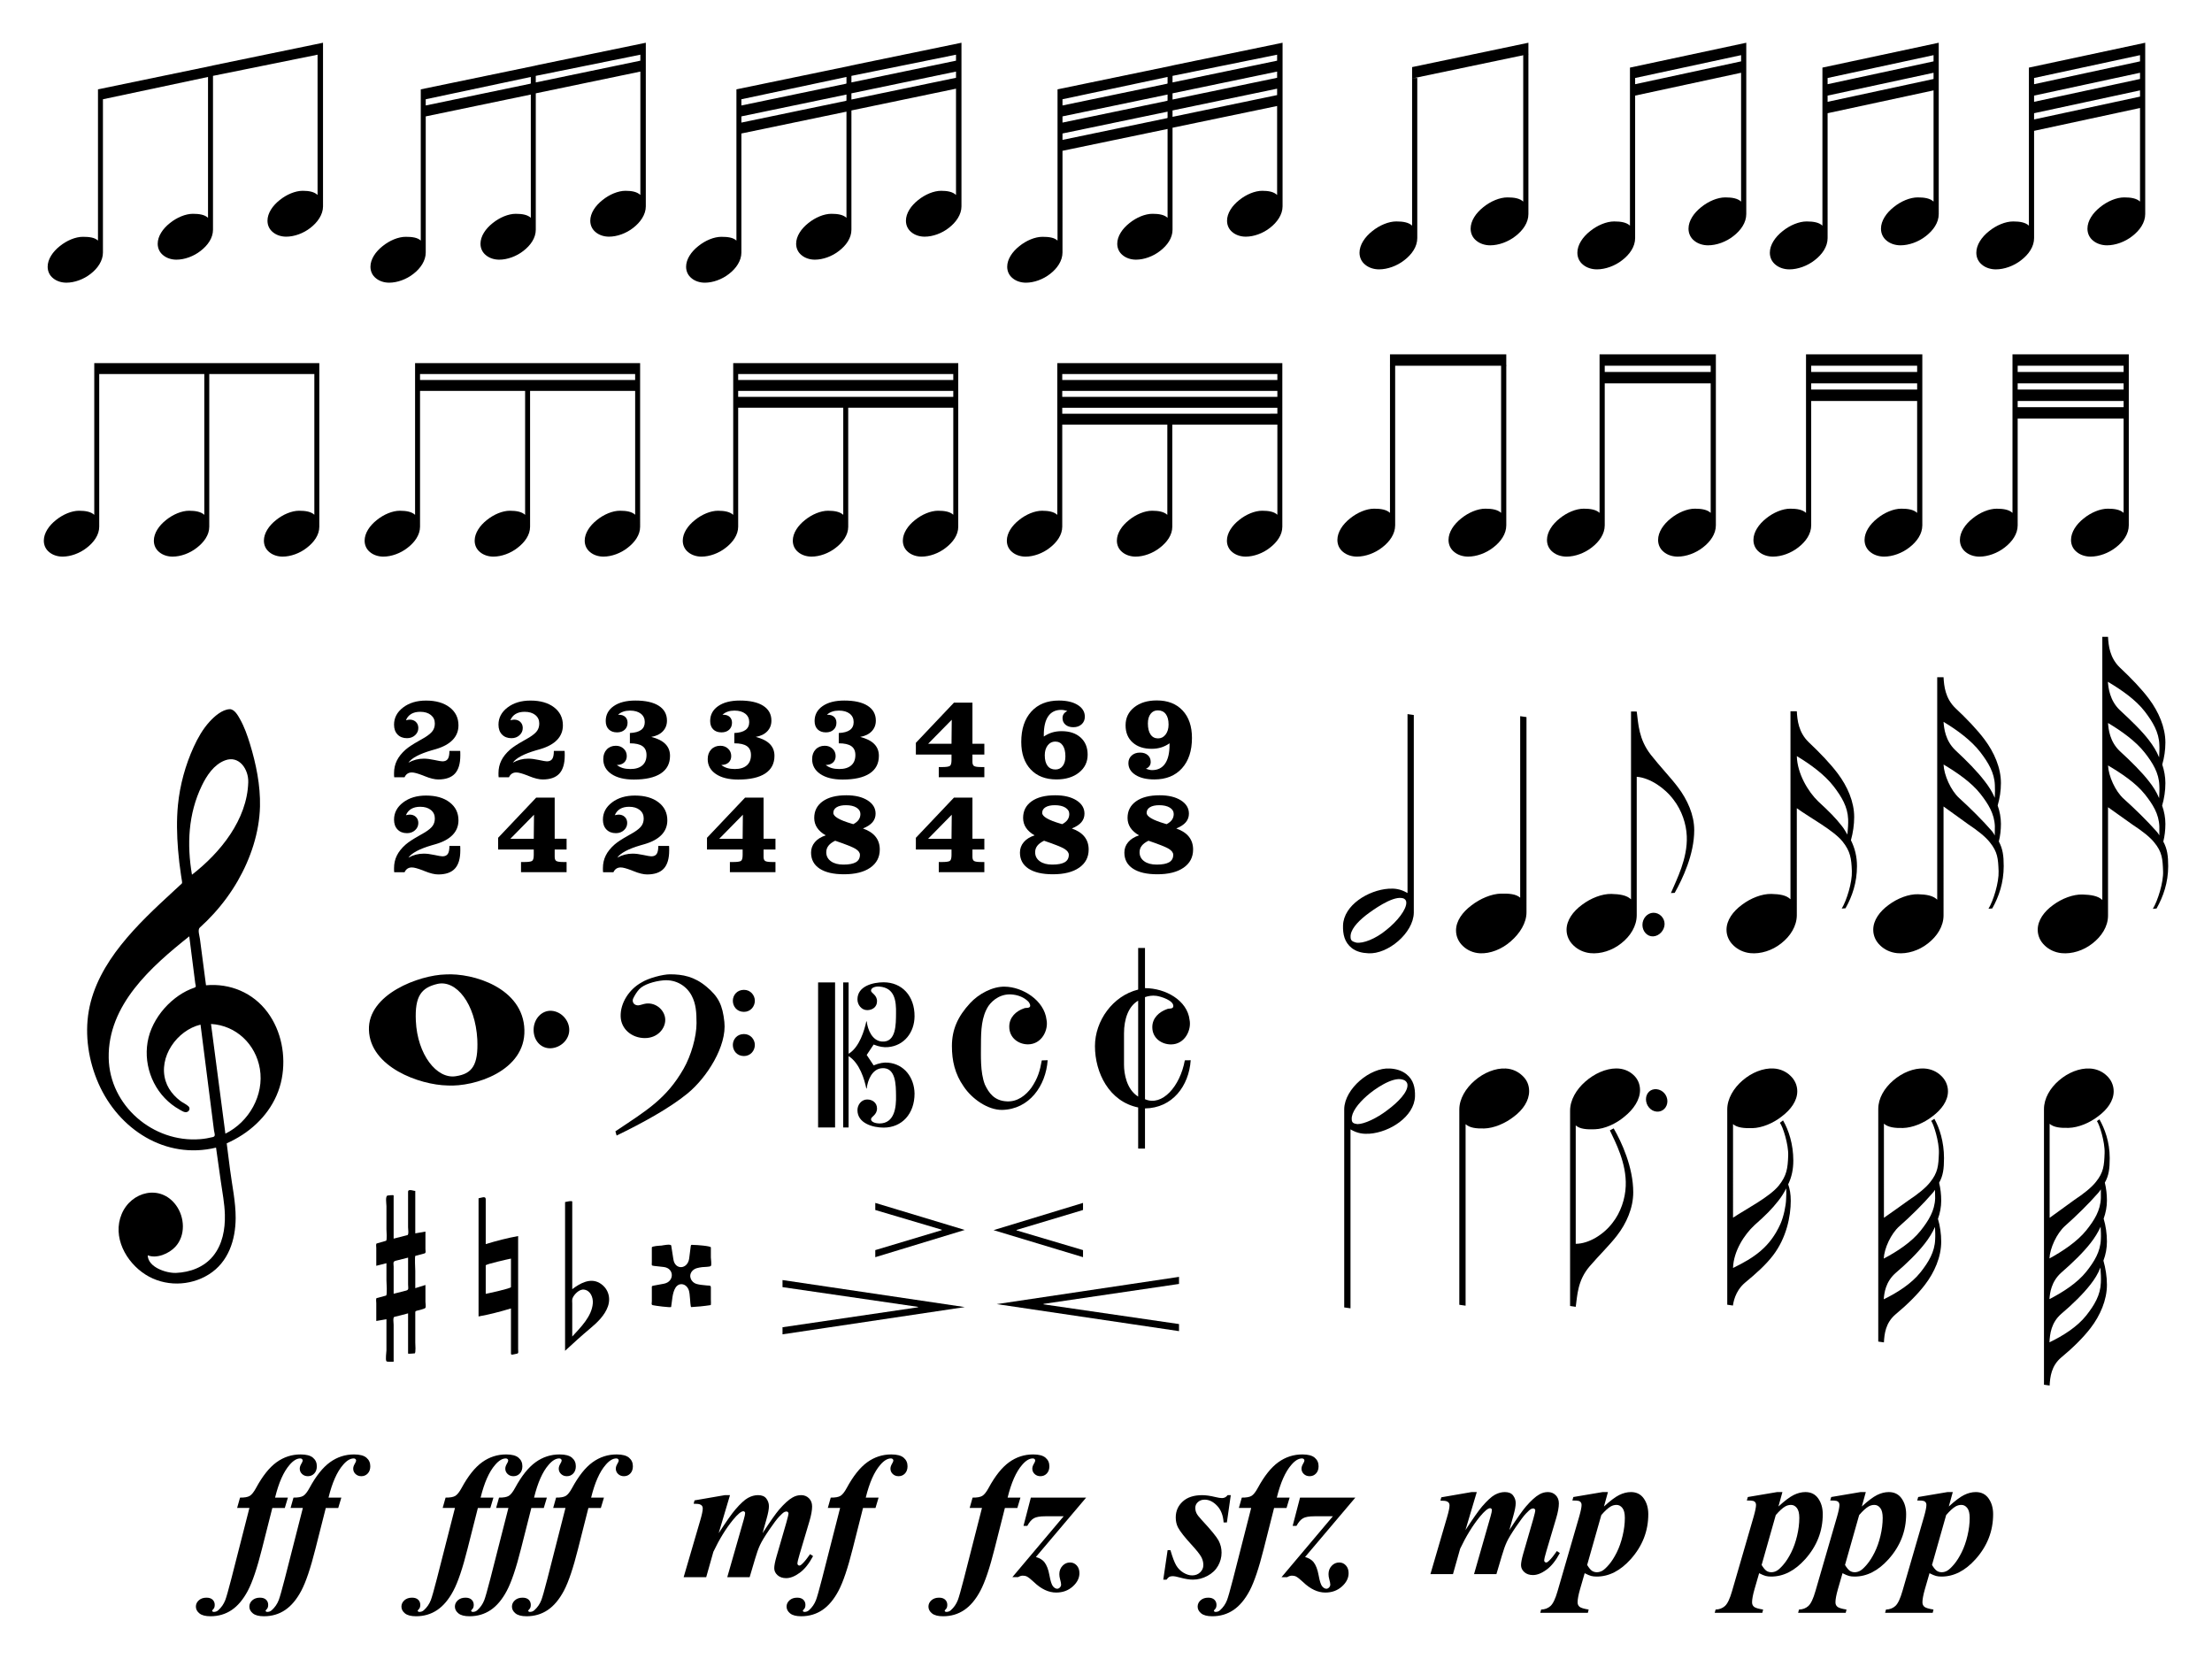 <?xml version="1.0" encoding="utf-8"?>
<!-- Generator: Adobe Illustrator 15.1.0, SVG Export Plug-In . SVG Version: 6.00 Build 0)  -->
<!DOCTYPE svg PUBLIC "-//W3C//DTD SVG 1.1//EN" "http://www.w3.org/Graphics/SVG/1.1/DTD/svg11.dtd">
<svg version="1.1" id="Layer_1" xmlns="http://www.w3.org/2000/svg" xmlns:xlink="http://www.w3.org/1999/xlink" x="0px" y="0px"
	 width="400px" height="300px" viewBox="0 0 400 300" enable-background="new 0 0 400 300" xml:space="preserve">
<g>
	<path d="M37.841,65.665h-0.896H17.046v1.883v0.09v25.464c-0.597-0.564-1.592-0.744-2.754-0.744c-1.326,0-2.918,0.664-4.18,1.691
		c-1.261,0.995-2.189,2.356-2.189,3.717c0,0.862,0.364,1.592,0.995,2.091c0.598,0.496,1.46,0.796,2.389,0.796
		c1.46,0,3.119-0.598,4.379-1.595c1.294-0.994,2.257-2.329,2.257-3.822V67.638h19.002v25.464c-0.598-0.564-1.593-0.744-2.754-0.744
		c-1.327,0-2.919,0.664-4.18,1.691c-1.261,0.995-2.19,2.356-2.19,3.717c0,0.862,0.365,1.592,0.996,2.091
		c0.598,0.496,1.46,0.796,2.389,0.796c1.46,0,3.118-0.598,4.379-1.595c1.294-0.994,2.257-2.311,2.257-3.804V67.638h19.002v25.446
		c-0.598-0.563-1.593-0.727-2.754-0.727c-1.327,0-2.919,0.664-4.18,1.691c-1.261,0.995-2.189,2.356-2.189,3.717
		c0,0.862,0.364,1.592,0.995,2.091c0.597,0.496,1.459,0.796,2.389,0.796c1.459,0,3.118-0.598,4.379-1.595
		c1.294-0.994,2.257-2.311,2.257-3.804V67.638v-0.09v-1.883H37.841z"/>
	<path d="M38.425,11.854v0.017l-20.706,4.286v1.794v0.18v25.374c-0.598-0.564-1.57-0.682-2.731-0.682
		c-1.327,0-2.919,0.664-4.18,1.692c-1.261,0.996-2.189,2.355-2.189,3.716c0,0.862,0.364,1.592,0.995,2.09
		c0.597,0.497,1.46,0.796,2.39,0.796c1.459,0,3.117-0.597,4.378-1.592c1.294-0.995,2.233-2.375,2.233-3.868V17.95l19.002-4.034
		v25.472c-0.597-0.563-1.569-0.726-2.73-0.726c-1.327,0-2.919,0.663-4.18,1.692c-1.261,0.995-2.189,2.355-2.189,3.716
		c0,0.861,0.364,1.592,0.995,2.089c0.597,0.498,1.46,0.797,2.388,0.797c1.459,0,3.119-0.597,4.379-1.592
		c1.295-0.996,2.236-2.331,2.236-3.823V13.735v-0.017L57.426,9.89v25.365c-0.598-0.564-1.525-0.753-2.687-0.753
		c-1.327,0-2.92,0.663-4.18,1.691c-1.261,0.996-2.19,2.356-2.19,3.716c0,0.863,0.364,1.593,0.996,2.091
		c0.596,0.497,1.459,0.796,2.387,0.796c1.461,0,3.12-0.598,4.381-1.593c1.293-0.995,2.279-2.394,2.279-3.887V9.701v-0.09V7.729
		L38.425,11.854z"/>
	<path d="M95.854,65.665h-0.897H75.059v1.883v0.09v1.076v1.973v22.415c-0.598-0.564-1.593-0.744-2.754-0.744
		c-1.327,0-2.919,0.664-4.181,1.691c-1.261,0.995-2.189,2.356-2.189,3.717c0,0.862,0.365,1.592,0.995,2.091
		c0.598,0.496,1.46,0.796,2.39,0.796c1.46,0,3.118-0.598,4.378-1.595c1.295-0.994,2.258-2.329,2.258-3.822V70.687h18.912h0.089
		v22.415c-0.598-0.564-1.592-0.744-2.753-0.744c-1.327,0-2.92,0.664-4.18,1.691c-1.261,0.995-2.189,2.356-2.189,3.717
		c0,0.862,0.364,1.592,0.995,2.091c0.596,0.496,1.459,0.796,2.387,0.796c1.461,0,3.119-0.598,4.38-1.595
		c1.295-0.994,2.258-2.311,2.258-3.804V70.687h19.001v22.397c-0.597-0.563-1.593-0.727-2.754-0.727c-1.326,0-2.919,0.664-4.18,1.691
		c-1.261,0.995-2.189,2.356-2.189,3.717c0,0.862,0.365,1.592,0.995,2.091c0.597,0.496,1.459,0.796,2.389,0.796
		c1.46,0,3.119-0.598,4.38-1.595c1.292-0.994,2.257-2.311,2.257-3.804V67.638v-0.09v-1.883H95.854z M114.854,68.714H95.854h-0.986
		H75.955v-1.076h19.001h0.897h19.001V68.714z"/>
	<path d="M96.795,11.854v0.017l-20.706,4.286v1.794v0.18v1.12v1.973v22.281c-0.597-0.564-1.569-0.682-2.73-0.682
		c-1.327,0-2.92,0.664-4.18,1.692c-1.261,0.996-2.189,2.355-2.189,3.716c0,0.862,0.364,1.592,0.995,2.09
		c0.597,0.497,1.459,0.796,2.388,0.796c1.46,0,3.119-0.597,4.379-1.592c1.295-0.995,2.235-2.375,2.235-3.868v-24.61l19.001-3.95
		v22.292c-0.597-0.563-1.569-0.726-2.73-0.726c-1.327,0-2.919,0.663-4.18,1.692c-1.262,0.995-2.19,2.355-2.19,3.716
		c0,0.861,0.365,1.592,0.996,2.089c0.597,0.498,1.459,0.797,2.388,0.797c1.46,0,3.119-0.597,4.38-1.592
		c1.293-0.996,2.234-2.331,2.234-3.823V16.919v-0.042l18.912-3.934v22.312c-0.599-0.564-1.525-0.753-2.687-0.753
		c-1.328,0-2.92,0.663-4.18,1.691c-1.262,0.996-2.191,2.356-2.191,3.716c0,0.863,0.366,1.593,0.996,2.091
		c0.597,0.497,1.46,0.796,2.389,0.796c1.46,0,3.119-0.598,4.379-1.593c1.294-0.995,2.279-2.394,2.279-3.887V9.701v-0.09V7.729
		L96.795,11.854z M76.986,17.949l19.001-4.033v1.165l-0.045,0.009v0.041l-18.956,3.942V17.949z M115.797,10.972l-18.912,3.933
		v-1.169v-0.017l18.912-3.829V10.972z"/>
	<path d="M153.382,65.665h-0.896h-19.898v1.883v0.09v1.076v1.973v1.076v1.971v19.368c-0.598-0.564-1.593-0.744-2.754-0.744
		c-1.326,0-2.92,0.664-4.18,1.691c-1.261,0.995-2.189,2.356-2.189,3.717c0,0.862,0.364,1.592,0.995,2.091
		c0.598,0.496,1.459,0.796,2.389,0.796c1.459,0,3.119-0.598,4.379-1.595c1.294-0.994,2.258-2.329,2.258-3.822V73.733h18.911h0.09
		v19.368c-0.598-0.564-1.593-0.744-2.754-0.744c-1.327,0-2.92,0.664-4.181,1.691c-1.261,0.995-2.189,2.356-2.189,3.717
		c0,0.862,0.366,1.592,0.996,2.091c0.598,0.496,1.46,0.796,2.388,0.796c1.462,0,3.119-0.598,4.381-1.595
		c1.293-0.994,2.256-2.311,2.256-3.804V73.733h19.001v19.351c-0.597-0.563-1.591-0.727-2.753-0.727c-1.326,0-2.92,0.664-4.181,1.691
		c-1.261,0.995-2.188,2.356-2.188,3.717c0,0.862,0.364,1.592,0.995,2.091c0.597,0.496,1.46,0.796,2.389,0.796
		c1.459,0,3.118-0.598,4.379-1.595c1.294-0.994,2.257-2.311,2.257-3.804V67.638v-0.09v-1.883H153.382z M153.382,71.763h-0.986
		h-18.911v-1.076h18.911h0.986h19.001v1.076H153.382z M172.383,68.714h-19.001h-0.986h-18.911v-1.076h19.001h0.896h19.001V68.714z"
		/>
	<path d="M153.875,11.854v0.017l-20.705,4.286v1.794v0.18v1.12v1.973v1.121v1.973v19.188c-0.598-0.564-1.57-0.682-2.731-0.682
		c-1.327,0-2.92,0.664-4.18,1.692c-1.261,0.996-2.19,2.355-2.19,3.716c0,0.862,0.366,1.592,0.996,2.09
		c0.597,0.497,1.459,0.796,2.389,0.796c1.459,0,3.118-0.597,4.378-1.592c1.295-0.995,2.235-2.375,2.235-3.868V24.14l19.002-3.951
		v19.199c-0.598-0.563-1.57-0.726-2.731-0.726c-1.327,0-2.92,0.663-4.18,1.692c-1.262,0.995-2.19,2.355-2.19,3.716
		c0,0.861,0.365,1.592,0.995,2.089c0.598,0.498,1.46,0.797,2.39,0.797c1.46,0,3.119-0.597,4.378-1.592
		c1.294-0.996,2.234-2.331,2.234-3.823V20.013v-0.042l18.912-3.935v19.219c-0.596-0.564-1.524-0.753-2.687-0.753
		c-1.326,0-2.919,0.663-4.18,1.691c-1.261,0.996-2.189,2.356-2.189,3.716c0,0.863,0.365,1.593,0.995,2.091
		c0.598,0.497,1.461,0.796,2.389,0.796c1.46,0,3.119-0.598,4.38-1.593c1.293-0.995,2.279-2.394,2.279-3.887V9.701v-0.09V7.729
		L153.875,11.854z M134.066,17.95l19.002-4.035v1.166l-0.045,0.009v0.041l-18.957,3.943V17.95z M134.066,21.046l19.002-3.951v1.079
		l-0.045,0.009v0.043l-18.957,3.941V21.046z M153.964,17.998v-1.079v-0.042l18.912-3.934v1.122L153.964,17.998z M172.876,10.972
		l-18.912,3.933v-1.169v-0.017l18.912-3.829V10.972z"/>
	<path d="M211.942,11.854v0.017l-20.706,4.286v1.794v0.18v1.12v1.973v1.121v1.973v1.156v1.973v16.059
		c-0.598-0.564-1.569-0.682-2.731-0.682c-1.327,0-2.919,0.664-4.18,1.692c-1.261,0.996-2.19,2.355-2.19,3.716
		c0,0.862,0.366,1.592,0.996,2.09c0.597,0.497,1.46,0.796,2.389,0.796c1.46,0,3.118-0.597,4.379-1.592
		c1.294-0.995,2.234-2.375,2.234-3.868V27.269l19.001-3.95v16.069c-0.595-0.563-1.569-0.726-2.73-0.726
		c-1.325,0-2.919,0.663-4.179,1.692c-1.262,0.995-2.191,2.355-2.191,3.716c0,0.861,0.365,1.592,0.995,2.089
		c0.6,0.498,1.46,0.797,2.391,0.797c1.459,0,3.116-0.597,4.378-1.592c1.294-0.996,2.234-2.331,2.234-3.823V23.142V23.1l18.911-3.933
		v16.088c-0.597-0.564-1.524-0.753-2.686-0.753c-1.326,0-2.919,0.663-4.18,1.691c-1.262,0.996-2.189,2.356-2.189,3.716
		c0,0.863,0.364,1.593,0.994,2.091c0.599,0.497,1.459,0.796,2.39,0.796c1.46,0,3.119-0.598,4.38-1.593
		c1.291-0.995,2.277-2.394,2.277-3.887V9.701v-0.09V7.729L211.942,11.854z M192.133,17.949l19.001-4.033v1.165l-0.044,0.009v0.041
		l-18.957,3.942V17.949z M212.031,16.877l18.911-3.934v1.122l-18.911,3.933v-1.079V16.877z M192.133,21.046l19.001-3.95v1.079
		l-0.044,0.008v0.043l-18.957,3.941V21.046z M192.133,24.14l19.001-3.951v1.116l-0.044,0.009v0.04l-18.957,3.943V24.14z
		 M212.031,21.128v-1.115v-0.042l18.911-3.935v1.158L212.031,21.128z M230.942,10.972l-18.911,3.933v-1.169v-0.017l18.911-3.829
		V10.972z"/>
	<path d="M211.987,65.665h-0.897h-19.897v1.883v0.09v1.076v1.973v1.076v1.971v1.077v1.974v16.317
		c-0.599-0.564-1.594-0.744-2.756-0.744c-1.326,0-2.918,0.664-4.178,1.691c-1.263,0.995-2.19,2.356-2.19,3.717
		c0,0.862,0.364,1.592,0.995,2.091c0.597,0.496,1.46,0.796,2.389,0.796c1.46,0,3.118-0.598,4.378-1.595
		c1.294-0.994,2.258-2.329,2.258-3.822V76.784H211h0.09v16.317c-0.597-0.564-1.593-0.744-2.755-0.744
		c-1.326,0-2.919,0.664-4.179,1.691c-1.262,0.995-2.189,2.356-2.189,3.717c0,0.862,0.364,1.592,0.994,2.091
		c0.598,0.496,1.461,0.796,2.39,0.796c1.459,0,3.118-0.598,4.38-1.595c1.293-0.994,2.257-2.311,2.257-3.804v-18.47h19.002v16.3
		c-0.599-0.563-1.594-0.727-2.755-0.727c-1.327,0-2.92,0.664-4.181,1.691c-1.26,0.995-2.189,2.356-2.189,3.717
		c0,0.862,0.365,1.592,0.994,2.091c0.6,0.496,1.463,0.796,2.392,0.796c1.458,0,3.116-0.598,4.378-1.595
		c1.294-0.994,2.257-2.311,2.257-3.804V67.638v-0.09v-1.883H211.987z M192.088,70.687H211h0.987h19.002v1.076h-19.002H211h-18.912
		V70.687z M211.987,74.811h-0.897H211h-18.912v-1.077H211h0.987h19.002v1.077H211.987z M230.989,68.714h-19.002H211h-18.912v-1.076
		h19.002h0.897h19.002V68.714z"/>
	<g>
		<path d="M252.289,94.993c0,1.561-0.981,2.955-2.335,3.995c-1.316,1.041-3.051,1.664-4.576,1.664c-0.97,0-1.87-0.313-2.496-0.831
			c-0.656-0.521-1.038-1.283-1.038-2.184c0-1.422,0.97-2.842,2.287-3.883c1.317-1.076,2.981-1.769,4.368-1.769
			c1.214,0,2.231,0.169,2.854,0.759V66.043h0.937V94.993z"/>
		<rect x="251.353" y="64.075" width="21.03" height="2.063"/>
		<path d="M272.383,94.993c0,1.561-0.98,2.955-2.333,3.995c-1.315,1.041-3.051,1.664-4.574,1.664c-0.973,0-1.872-0.313-2.496-0.831
			c-0.659-0.521-1.041-1.283-1.041-2.184c0-1.422,0.97-2.842,2.288-3.883c1.317-1.076,2.98-1.769,4.368-1.769
			c1.213,0,2.23,0.169,2.854,0.759V66.043h0.935V94.993z"/>
	</g>
	<g>
		<path d="M256.289,43.051c0,1.56-0.983,2.954-2.335,3.994c-1.316,1.041-3.051,1.665-4.577,1.665c-0.97,0-1.871-0.313-2.494-0.833
			c-0.658-0.519-1.04-1.282-1.04-2.183c0-1.422,0.97-2.842,2.288-3.884c1.316-1.074,2.98-1.768,4.366-1.768
			c1.215,0,2.229,0.169,2.855,0.76V14.101h0.937V43.051z"/>
		<polygon points="255.353,12.133 255.353,14.193 276.385,9.79 276.385,7.729 		"/>
		<path d="M276.385,38.703c0,1.561-0.984,2.954-2.335,3.995c-1.318,1.04-3.052,1.664-4.577,1.664c-0.97,0-1.872-0.313-2.494-0.832
			c-0.659-0.519-1.041-1.282-1.041-2.184c0-1.422,0.971-2.842,2.289-3.882c1.315-1.074,2.98-1.769,4.367-1.769
			c1.213,0,2.229,0.169,2.854,0.759V9.753h0.937V38.703z"/>
	</g>
	<path d="M289.251,64.075v1.967v0.096v1.124v2.06v23.424c-0.623-0.59-1.641-0.76-2.854-0.76c-1.387,0-3.05,0.693-4.368,1.768
		c-1.316,1.041-2.286,2.463-2.286,3.883c0,0.902,0.38,1.664,1.038,2.184c0.625,0.521,1.526,0.833,2.496,0.833
		c1.525,0,3.26-0.624,4.577-1.664c1.352-1.04,2.333-2.437,2.333-3.994V69.321h19.16v23.424c-0.625-0.59-1.641-0.76-2.855-0.76
		c-1.386,0-3.05,0.693-4.367,1.768c-1.316,1.041-2.288,2.463-2.288,3.883c0,0.902,0.384,1.664,1.042,2.184
		c0.621,0.521,1.524,0.833,2.494,0.833c1.525,0,3.259-0.624,4.577-1.664c1.351-1.04,2.334-2.437,2.334-3.994V69.321v-2.06v-1.124
		v-0.096v-1.967H289.251z M309.347,67.262h-19.16v-1.124h19.16V67.262z"/>
	<path d="M294.749,12.225V14.1v0.188v1.123v2.062v23.329c-0.625-0.589-1.641-0.758-2.855-0.758c-1.386,0-3.05,0.692-4.366,1.767
		c-1.317,1.041-2.288,2.462-2.288,3.884c0,0.9,0.38,1.663,1.038,2.184c0.626,0.521,1.526,0.831,2.497,0.831
		c1.524,0,3.26-0.623,4.576-1.664c1.353-1.039,2.334-2.436,2.334-3.996V17.287l19.16-4.129v23.296
		c-0.624-0.589-1.642-0.759-2.854-0.759c-1.387,0-3.052,0.692-4.367,1.768c-1.317,1.04-2.288,2.461-2.288,3.882
		c0,0.902,0.381,1.665,1.039,2.185c0.625,0.52,1.524,0.831,2.496,0.831c1.524,0,3.26-0.623,4.576-1.663
		c1.352-1.042,2.334-2.436,2.334-3.997V12.975v-2.062V9.789V9.751V7.729L294.749,12.225z M314.845,11.097l-19.16,4.13v-1.123
		l19.16-4.13V11.097z"/>
	<path d="M326.585,64.075v1.969v0.093v1.124v2.062v1.124v2.063v20.237c-0.623-0.59-1.64-0.761-2.852-0.761
		c-1.389,0-3.052,0.695-4.371,1.77c-1.315,1.04-2.285,2.461-2.285,3.881c0,0.902,0.383,1.664,1.039,2.185
		c0.624,0.521,1.526,0.832,2.496,0.832c1.526,0,3.259-0.624,4.576-1.663c1.353-1.041,2.334-2.435,2.334-3.996V72.509h19.158v20.237
		c-0.623-0.59-1.64-0.761-2.853-0.761c-1.388,0-3.052,0.695-4.369,1.77c-1.317,1.04-2.288,2.461-2.288,3.881
		c0,0.902,0.384,1.664,1.039,2.185c0.626,0.521,1.527,0.832,2.498,0.832c1.525,0,3.258-0.624,4.576-1.663
		c1.351-1.041,2.334-2.435,2.334-3.996V72.509v-2.063v-1.124v-2.062v-1.124v-0.093v-1.969H326.585z M346.681,70.446h-19.158v-1.124
		h19.158V70.446z M346.681,67.261h-19.158v-1.124h19.158V67.261z"/>
	<path d="M329.553,12.225V14.1v0.188v1.123v2.062v1.125v2.061v20.144c-0.622-0.589-1.638-0.758-2.853-0.758
		c-1.386,0-3.052,0.692-4.367,1.767c-1.316,1.041-2.289,2.462-2.289,3.884c0,0.9,0.383,1.663,1.04,2.184
		c0.625,0.521,1.526,0.831,2.495,0.831c1.527,0,3.26-0.623,4.58-1.664c1.35-1.039,2.33-2.436,2.33-3.996V20.472l19.16-4.128v20.11
		c-0.625-0.589-1.639-0.759-2.854-0.759c-1.388,0-3.053,0.692-4.367,1.768c-1.316,1.04-2.287,2.461-2.287,3.882
		c0,0.902,0.381,1.665,1.037,2.185c0.627,0.52,1.526,0.831,2.498,0.831c1.524,0,3.258-0.623,4.576-1.663
		c1.352-1.042,2.333-2.436,2.333-3.997V16.16V14.1v-1.125v-2.062V9.789V9.751V7.729L329.553,12.225z M349.649,14.282l-19.16,4.13
		v-1.125l19.16-4.128V14.282z M349.649,11.097l-19.16,4.13v-1.123l19.16-4.13V11.097z"/>
	<path d="M363.922,64.075v1.968v0.093v1.125v2.063v1.123v2.061v1.125v2.061v17.053c-0.625-0.59-1.64-0.759-2.854-0.759
		c-1.388,0-3.051,0.692-4.367,1.769c-1.318,1.037-2.289,2.459-2.289,3.881c0,0.9,0.382,1.665,1.039,2.185
		c0.625,0.519,1.525,0.832,2.498,0.832c1.524,0,3.257-0.625,4.574-1.664c1.352-1.04,2.336-2.436,2.336-3.995V75.692h19.157v17.053
		c-0.624-0.59-1.641-0.759-2.853-0.759c-1.386,0-3.051,0.692-4.369,1.769c-1.316,1.037-2.288,2.459-2.288,3.881
		c0,0.9,0.383,1.665,1.04,2.185c0.624,0.519,1.525,0.832,2.497,0.832c1.524,0,3.258-0.625,4.575-1.664
		c1.352-1.04,2.335-2.436,2.335-3.995V75.692v-2.061v-1.125v-2.061v-1.123v-2.063v-1.125v-0.093v-1.968H363.922z M384.017,73.632
		h-19.157v-1.125h19.157V73.632z M384.017,70.446h-19.157v-1.123h19.157V70.446z M384.017,67.261h-19.157v-1.125h19.157V67.261z"/>
	<path d="M366.891,12.225V14.1v0.188v1.123v2.062v1.125v2.061v1.125v2.061v16.958c-0.624-0.589-1.641-0.758-2.854-0.758
		c-1.387,0-3.052,0.692-4.368,1.767c-1.316,1.041-2.287,2.462-2.287,3.884c0,0.9,0.38,1.663,1.039,2.184
		c0.625,0.521,1.526,0.831,2.497,0.831c1.523,0,3.258-0.623,4.575-1.664c1.353-1.039,2.335-2.436,2.335-3.996V23.659l19.158-4.13
		v16.925c-0.622-0.589-1.641-0.759-2.854-0.759c-1.387,0-3.051,0.692-4.368,1.768c-1.317,1.04-2.287,2.461-2.287,3.882
		c0,0.902,0.38,1.665,1.039,2.185c0.624,0.52,1.525,0.831,2.497,0.831c1.522,0,3.257-0.623,4.574-1.663
		c1.352-1.042,2.336-2.436,2.336-3.997V19.347v-2.062V16.16V14.1v-1.125v-2.062V9.789V9.751V7.729L366.891,12.225z M386.985,17.47
		l-19.158,4.127v-1.125l19.158-4.128V17.47z M386.985,14.282l-19.158,4.13v-1.125l19.158-4.128V14.282z M386.985,11.097
		l-19.158,4.13v-1.123l19.158-4.13V11.097z"/>
	<g>
		<path d="M324.922,165.475c0,1.982-1.171,3.832-2.825,5.117c-1.611,1.293-3.73,1.959-5.59,1.768
			c-1.184-0.119-2.279-0.648-3.036-1.391c-0.8-0.748-1.263-1.744-1.263-2.842c0-1.73,1.176-3.324,2.779-4.504
			c1.603-1.217,3.633-2.01,5.33-1.971c1.482,0.037,2.695,0.211,3.458,0.963c0-11.334,0-22.667,0-34c0.382-0.001,0.764,0,1.146,0.005
			c0.085,1.594,0.313,3.813,2.137,5.58c2.077,1.958,3.979,3.947,5.288,5.703c1.732,2.307,2.95,5.081,2.95,7.831
			c0,1.4-0.21,2.84-0.589,4.207c0.715,1.443,1.094,2.951,1.094,4.684c0,2.955-0.851,5.457-2.074,7.619
			c-0.228,0.02-0.455,0.037-0.684,0.055c0.886-1.453,1.916-4.752,1.832-6.781c-0.084-2.256-0.251-3.559-1.684-5.348
			c-1.644-2.041-5.894-4.289-8.271-6.018C324.922,152.594,324.922,159.033,324.922,165.475z M334.204,148.141
			c-0.086-2.264-1.182-4.055-2.616-5.936c-1.646-2.147-4.291-4.047-6.666-5.475c0.085,3.177,2.052,6.449,3.872,8.19
			c2.075,1.919,3.09,2.935,4.313,4.495c0.38,0.475,0.669,1.029,0.963,1.5C334.155,150.018,334.244,148.869,334.204,148.141z"/>
	</g>
	<g>
		<path d="M351.455,165.533c0,1.973-1.172,3.791-2.825,5.07c-1.611,1.283-3.73,1.947-5.589,1.756
			c-1.185-0.119-2.279-0.646-3.037-1.389c-0.801-0.748-1.263-1.746-1.263-2.844c0-1.732,1.177-3.316,2.779-4.484
			c1.603-1.203,3.635-1.982,5.328-1.936c1.483,0.039,2.697,0.234,3.461,0.982c0-13.408,0-26.817,0-40.226
			c0.382-0.001,0.764,0.001,1.146,0.006c0.085,1.584,0.313,3.813,2.136,5.573c2.078,1.95,3.98,3.938,5.289,5.699
			c1.731,2.313,2.951,5.103,2.951,7.853c0,1.4-0.211,2.75-0.59,4.065c0.379,1.07,0.59,2.213,0.59,3.316s-0.127,2.207-0.38,3.193
			c0.716,1.338,0.883,2.594,0.883,4.455c0,2.955-0.851,5.486-2.073,7.652c-0.228,0.021-0.455,0.041-0.684,0.061
			c0.886-1.455,1.916-4.779,1.832-6.811c-0.083-2.252-0.167-3.469-1.601-5.23c-0.801-1.01-2.194-2.113-3.888-3.238
			c-1.65-1.172-3.277-2.383-4.466-3.219C351.455,152.404,351.455,158.969,351.455,165.533z M360.735,141.983
			c-0.084-2.263-1.179-4.065-2.615-5.952c-1.647-2.154-4.29-4.075-6.665-5.495c0.085,1.144,0.313,3.387,2.136,5.127
			c2.078,1.925,3.98,3.86,5.289,5.578c0.719,0.926,1.374,1.913,1.837,3.031C360.759,143.462,360.778,142.625,360.735,141.983z
			 M360.735,149.412c-0.084-2.258-1.179-4.016-2.615-5.857c-1.647-2.102-4.29-3.893-6.665-5.307
			c0.085,1.887,1.288,4.682,2.855,6.092c1.95,1.764,4.277,4.078,5.919,5.977c0.211,0.254,0.361,0.512,0.487,0.766
			C360.723,150.525,360.73,149.969,360.735,149.412z"/>
	</g>
	<g>
		<path d="M391.194,152.182c0.252-0.986,0.378-2.094,0.378-3.195c0-1.104-0.209-2.242-0.588-3.303
			c0.379-1.322,0.588-2.676,0.588-4.075c0-1.133-0.206-2.259-0.566-3.355c0.364-1.284,0.566-2.604,0.566-3.977
			c0-2.75-1.218-5.555-2.948-7.872c-1.31-1.766-3.213-3.754-5.289-5.697c-1.824-1.755-2.053-3.973-2.138-5.55
			c-0.343-0.005-0.687-0.006-1.031-0.006c0,15.862,0,31.726,0,47.589c-0.763-0.744-2.091-0.941-3.574-0.986
			c-1.695-0.049-3.726,0.715-5.328,1.906c-1.604,1.154-2.779,2.734-2.779,4.467c0,1.096,0.462,2.096,1.262,2.844
			c0.759,0.742,1.854,1.27,3.037,1.389c1.86,0.191,3.979-0.469,5.588-1.746c1.656-1.273,2.826-3.08,2.826-5.043
			c0-6.533,0-13.066,0-19.6c1.188,0.828,2.816,2.027,4.467,3.178c1.692,1.107,3.087,2.188,3.888,3.186
			c1.433,1.74,1.517,2.955,1.6,5.205c0.086,2.027-0.967,5.354-1.854,6.809c0.226-0.02,0.45-0.041,0.675-0.063
			c1.223-2.17,2.104-4.705,2.104-7.66C392.077,154.764,391.91,153.51,391.194,152.182z M381.197,123.304
			c2.368,1.41,5.026,3.228,6.665,5.378c1.438,1.892,2.532,3.706,2.616,5.967c0.04,0.611,0.005,1.41-0.036,2.184
			c-0.001,0.039-0.003,0.078-0.006,0.118c-0.464-1.125-1.096-2.135-1.813-3.065c-1.31-1.727-3.213-3.554-5.289-5.475
			c-1.824-1.736-2.078-4.033-2.163-5.172C381.183,123.245,381.187,123.297,381.197,123.304z M390.479,151.061
			c-0.126-0.252-0.295-0.459-0.506-0.709c-1.644-1.871-3.969-4.145-5.919-5.889c-1.567-1.393-2.771-4.17-2.856-6.049
			c2.376,1.404,5.019,3.154,6.665,5.224c1.438,1.815,2.532,3.548,2.616,5.802C390.479,149.98,390.479,150.521,390.479,151.061z
			 M390.437,144.323c-0.464-1.106-1.096-2.095-1.813-3.006c-1.31-1.688-3.213-3.587-5.289-5.486
			c-1.824-1.721-2.053-3.953-2.138-5.091c2.376,1.41,5.019,3.281,6.665,5.396c1.438,1.853,2.532,3.627,2.616,5.885
			C390.521,142.66,390.479,143.514,390.437,144.323z"/>
	</g>
	<g>
		<path d="M254.524,129.132c0.379,0.049,0.758,0.104,1.137,0.163c0,11.923,0,23.848,0,35.77c-0.076,3.672-4.707,7.539-8.232,7.318
			c-1.061-0.045-2.13-0.281-2.973-0.934c-1.35-1.061-1.636-2.545-1.594-4.098c0.117-3.682,4.58-6.385,8.233-6.643
			c1.058-0.068,2.12,0.014,3.429,0.781C254.524,150.705,254.524,139.917,254.524,129.132z M244.228,169.463
			c0,0.594,0.294,0.793,1.012,0.988c1.227,0.213,3.516-0.68,5.424-2.262c1.952-1.527,3.76-3.766,3.633-5.07
			c-0.042-0.465-0.459-0.719-0.881-0.738c-1.816-0.227-5.128,2.139-6.44,3.145C245.364,166.807,244.143,168.217,244.228,169.463z"/>
	</g>
	<g>
		<path d="M263.89,200.633c0-1.936,1.174-3.85,2.781-5.229c1.648-1.428,3.76-2.291,5.623-2.184c1.229,0.063,2.258,0.582,3.016,1.314
			c0.801,0.738,1.207,1.686,1.207,2.783c0,1.732-1.121,3.371-2.728,4.578c-1.563,1.244-3.653,2.125-5.392,2.166
			c-1.483,0.033-2.613-0.104-3.371-0.775c0,10.939,0,21.881,0,32.822c-0.379-0.051-0.758-0.105-1.137-0.164
			C263.89,224.174,263.89,212.404,263.89,200.633z"/>
	</g>
	<g>
		<path d="M299.584,196.965c1.097,0.117,1.935,1.076,1.935,2.174c0,1.096-0.838,1.963-1.935,1.879
			c-1.097-0.088-1.94-1.113-1.94-2.238S298.487,196.85,299.584,196.965z"/>
		<path d="M283.921,236.164c0-11.771,0-23.543,0-35.313c0-1.939,1.131-3.84,2.736-5.25c1.645-1.457,3.723-2.381,5.588-2.391
			c1.23-0.01,2.291,0.416,3.053,1.104c0.806,0.689,1.271,1.676,1.271,2.803c0,1.777-1.186,3.494-2.797,4.789
			c-1.568,1.332-3.606,2.236-5.342,2.301c-1.48,0.059-2.73-0.027-3.488-0.695c0,7.137,0,14.271,0,21.408
			c2.358-0.004,5.055-1.672,6.666-3.811c1.443-1.826,2.291-4.322,2.375-6.633c0.17-4.145-1.895-7.99-2.869-10.066
			c0.229-0.121,0.459-0.24,0.688-0.361c1.442,2.477,3.54,7.039,3.539,11.561c0,2.826-1.229,5.635-2.969,7.861
			c-1.314,1.701-3.223,3.551-4.913,5.518c-2.197,2.57-2.22,5.225-2.517,7.326C284.603,236.268,284.261,236.217,283.921,236.164z"/>
	</g>
	<g>
		<path d="M313.389,220.195c2.358-1.564,6.635-3.754,8.283-5.818c1.439-1.805,1.606-3.117,1.69-5.381
			c0.085-2.043-0.996-5.371-1.506-5.955c0.191-0.148,0.382-0.293,0.572-0.438c1.016,1.732,1.861,4.305,1.861,7.275
			c0,1.572-0.293,2.965-0.928,4.289c0.296,0.854,0.465,1.748,0.465,2.982c-0.001,2.762-0.756,6.684-3.213,9.879
			c-1.313,1.717-3.012,3.223-5.087,4.949c-1.819,1.553-2.075,3.641-2.161,4.109c-0.342-0.047-0.684-0.096-1.023-0.15
			c0-11.77,0-23.539,0-35.311c0-1.938,1.154-3.857,2.761-5.238c1.649-1.43,3.73-2.271,5.595-2.17
			c1.229,0.063,2.285,0.561,3.044,1.293c0.802,0.736,1.263,1.736,1.263,2.832c0,1.73-1.176,3.32-2.782,4.531
			c-1.565,1.246-3.603,2.092-5.341,2.133c-1.483,0.033-2.734-0.063-3.493-0.73C313.389,208.916,313.389,214.555,313.389,220.195z
			 M321.588,217.133c-1.229,1.559-2.247,2.576-4.324,4.418c-1.823,1.684-3.792,4.697-3.875,7.738c3.798-1.85,6.679-3.736,8.58-7.986
			c0.593-1.35,0.973-3.285,1.014-4.396c0.042-0.645,0.061-1.447,0.018-2.004C322.62,215.672,322.138,216.439,321.588,217.133z"/>
	</g>
	<g>
		<path d="M340.675,220.215c1.18-0.795,2.779-1.979,4.434-3.146c1.697-1.123,3.096-2.24,3.899-3.258
			c1.438-1.781,1.521-3.004,1.606-5.264c0.084-2.041-0.972-5.352-1.396-5.848c0.191-0.131,0.384-0.26,0.575-0.387
			c0.93,1.645,1.746,4.16,1.746,7.129c0,1.912-0.168,3.174-0.885,4.438c0.254,1.029,0.379,2.139,0.379,3.246s-0.21,2.213-0.59,3.285
			c0.38,1.277,0.591,2.719,0.59,4.123c0,2.762-1.221,5.563-2.959,7.816c-1.313,1.719-3.225,3.609-5.298,5.328
			c-1.817,1.547-2.018,3.541-2.103,5.07c-0.342-0.045-0.684-0.096-1.023-0.148c0-14.02,0-28.035,0-42.055
			c0-1.938,1.096-3.777,2.703-5.158c1.649-1.428,3.729-2.27,5.594-2.168c1.23,0.061,2.286,0.559,3.045,1.289
			c0.801,0.738,1.264,1.738,1.264,2.836c0,1.73-1.177,3.313-2.783,4.512c-1.566,1.234-3.604,2.074-5.341,2.121
			c-1.483,0.039-2.7-0.117-3.458-0.779C340.675,208.869,340.675,214.543,340.675,220.215z M349.431,215.787
			c-1.648,1.914-3.984,4.227-5.934,5.93c-1.566,1.369-2.773,4.059-2.856,5.877c2.358-1.234,5.02-2.969,6.673-5.051
			c1.44-1.822,2.541-3.588,2.624-5.852c-0.01-0.51-0.019-1.021-0.028-1.531C349.781,215.373,349.643,215.533,349.431,215.787z
			 M348.075,224.861c-1.313,1.695-3.225,3.58-5.298,5.346c-1.817,1.598-2.053,3.639-2.137,4.744c2.358-1.137,5.02-2.807,6.673-4.908
			c1.44-1.838,2.541-3.639,2.624-5.904c0.043-0.643,0.013-1.498-0.028-2.27C349.443,222.904,348.796,223.947,348.075,224.861z"/>
	</g>
	<g>
		<path d="M370.64,220.221c1.18-0.816,2.779-2.047,4.435-3.215c1.695-1.127,3.095-2.229,3.898-3.238
			c1.438-1.764,1.521-2.982,1.606-5.24c0.084-2.037-0.968-5.303-1.391-5.797c0.151-0.107,0.305-0.215,0.457-0.32
			c0.93,1.643,1.86,4.055,1.86,7.021c0,1.91-0.168,3.17-0.885,4.424c0.253,1.031,0.38,2.141,0.38,3.246s-0.212,2.209-0.592,3.271
			c0.381,1.281,0.592,2.727,0.592,4.131c0,1.191-0.212,2.344-0.633,3.461c0.38,1.357,0.633,2.836,0.633,4.367
			c0,2.758-1.222,5.57-2.959,7.824c-1.313,1.717-3.226,3.602-5.299,5.311c-1.819,1.539-2.019,3.553-2.104,5.08
			c-0.342-0.045-0.682-0.094-1.023-0.148c0-16.609,0-33.215,0-49.824c0-1.938,1.097-3.811,2.703-5.191
			c1.649-1.426,3.73-2.266,5.595-2.164c1.229,0.061,2.286,0.559,3.044,1.289c0.801,0.736,1.264,1.738,1.264,2.836
			c0,1.732-1.175,3.307-2.784,4.496c-1.563,1.225-3.602,2.059-5.34,2.111c-1.483,0.043-2.7-0.076-3.458-0.732
			C370.64,208.887,370.64,214.553,370.64,220.221z M379.396,215.746c-1.648,1.891-3.985,4.186-5.934,5.904
			c-1.567,1.381-2.773,4.1-2.857,5.92c2.36-1.295,5.021-3.039,6.674-5.104c1.441-1.809,2.541-3.555,2.624-5.814
			c0-0.527,0-1.053,0-1.58C379.776,215.283,379.607,215.492,379.396,215.746z M378.042,224.785c-1.313,1.68-3.226,3.551-5.299,5.348
			c-1.819,1.625-2.053,3.684-2.139,4.789c2.36-1.211,5.021-2.893,6.674-4.975c1.441-1.822,2.541-3.598,2.624-5.859
			c0.043-0.643,0-1.496-0.042-2.264C379.396,222.848,378.761,223.879,378.042,224.785z M378.042,232.256
			c-1.313,1.697-3.226,3.576-5.299,5.33c-1.819,1.584-2.053,3.617-2.139,5.146c2.36-1.121,5.021-2.775,6.674-4.877
			c1.441-1.834,2.541-3.643,2.624-5.906c0.044-0.729,0-1.836-0.084-2.732C379.396,230.338,378.761,231.34,378.042,232.256z"/>
	</g>
	<g>
		<path d="M244.214,236.586c-0.379-0.049-0.758-0.105-1.137-0.164c0-11.963,0-23.922,0-35.883c0.076-3.672,4.707-7.541,8.233-7.318
			c1.059,0.045,2.128,0.338,2.97,0.992c1.35,1.057,1.637,2.484,1.596,4.039c-0.118,3.68-4.58,6.5-8.232,6.76
			c-1.061,0.066-2.122-0.016-3.43-0.783C244.214,215.014,244.214,225.799,244.214,236.586z M244.436,202.396
			c0.001,0.598,0.295,0.787,1.013,0.877c1.225,0.016,3.516-1.051,5.424-2.516c1.951-1.441,3.765-3.307,3.639-4.633
			c-0.043-0.475-0.465-0.822-0.888-0.904c-1.815-0.557-5.128,1.764-6.438,2.932C245.573,199.563,244.352,201.172,244.436,202.396z"
			/>
	</g>
	<g>
		<path d="M276.038,164.984c0,1.895-1.19,3.811-2.84,5.236c-1.606,1.424-3.73,2.268-5.596,2.162
			c-1.186-0.059-2.285-0.561-3.043-1.293c-0.801-0.738-1.264-1.736-1.264-2.834c0-1.73,1.176-3.32,2.783-4.529
			c1.607-1.244,3.645-2.094,5.34-2.131c1.484-0.031,2.723,0.064,3.48,0.736c0-10.941,0-21.882,0-32.823
			c0.38,0.05,0.76,0.104,1.139,0.164C276.038,141.443,276.038,153.213,276.038,164.984z"/>
	</g>
	<g>
		<path d="M295.973,128.668c0.296,2.212,0.339,4.979,2.543,7.813c1.694,2.162,3.599,4.128,4.907,5.867
			c1.73,2.284,2.947,5.028,2.947,7.769c0.001,4.373-2.094,8.781-3.531,11.342c-0.229,0.012-0.457,0.023-0.686,0.035
			c1.017-2.406,3.039-6.238,2.871-10.273c-0.085-2.258-0.926-4.703-2.363-6.568c-1.602-2.168-4.313-3.999-6.688-4.188
			c0,8.341,0,16.681,0,25.021c0,1.98-1.146,3.809-2.8,5.098c-1.61,1.295-3.73,1.967-5.59,1.777
			c-1.184-0.115-2.279-0.646-3.035-1.387c-0.801-0.748-1.264-1.746-1.264-2.844c0-1.729,1.176-3.322,2.779-4.504
			c1.603-1.215,3.634-2.012,5.33-1.975c1.482,0.035,2.785,0.23,3.549,0.979c0-11.322,0-22.646,0-33.969
			C295.286,128.661,295.63,128.663,295.973,128.668z"/>
		<path d="M298.952,165.057c1.102-0.037,2.059,0.895,2.059,2.025c0,1.133-0.957,2.189-2.059,2.244
			c-1.102,0.053-1.947-0.928-1.947-2.072C297.003,166.107,297.851,165.098,298.952,165.057z"/>
	</g>
	<g>
		<path d="M147.939,177.65h3.07v26.23h-3.07V177.65z M152.474,203.881v-26.23h0.977v12.906c1.987-1.188,2.873-4.308,3.208-5.856
			l0.069-0.004c0.181,1.522,0.989,3.487,2.718,3.644c2.66,0.232,2.559-3.258,2.584-5.039c0.052-2.349-0.235-4.667-2.997-4.899
			c-0.464-0.051-1.523,0.077-1.523,0.749c0,0.207,0.284,0.412,0.542,0.671c0.284,0.283,0.542,0.646,0.542,1.239
			c0,1.032-0.825,1.601-1.78,1.601c-1.006,0-1.759-0.936-1.759-1.942c0-2.425,2.843-3.092,4.728-3.092
			c3.329,0,5.623,2.471,5.597,6.162c-0.026,2.917-1.881,5.299-4.772,5.557c-0.774,0.078-1.617-0.051-2.624-0.464l-1.256,1.884
			l1.256,1.884c1.007-0.413,1.85-0.567,2.624-0.489c2.891,0.258,4.72,2.665,4.772,5.582c0,3.664-2.268,6.162-5.597,6.162
			c-1.911,0-4.728-0.761-4.728-3.162c0-1.007,0.753-1.924,1.759-1.924c0.956,0,1.78,0.594,1.78,1.627
			c0,0.566-0.258,0.955-0.542,1.238c-0.258,0.258-0.542,0.465-0.542,0.697c0,0.619,1.084,0.773,1.523,0.773
			c2.762,0,3.049-2.973,2.997-5.063c-0.026-1.781,0.022-5.157-2.584-4.925c-1.729,0.155-2.537,2.119-2.718,3.668h-0.069
			c-0.336-1.626-1.195-4.594-3.208-5.859v12.906H152.474z"/>
	</g>
	<g>
		<path d="M111.285,204.576c5.62-3.758,9.195-5.837,12.334-11.313c1.35-2.371,2.336-5.765,2.336-8.246
			c0-2.006-0.111-3.502-0.876-4.962c-0.875-1.679-2.737-2.991-5.145-2.774c-1.605,0.146-3.54,0.731-4.342,1.606
			c-0.438,0.475-0.839,1.132-1.095,1.679c-0.219,0.476,0,1.204,0.875,1.24c0.329,0,1.059-0.291,1.46-0.328
			c1.897-0.219,3.466,1.313,3.466,2.957c0,1.605-1.423,3.283-3.685,3.283c-2.336,0-4.307-1.605-4.379-3.904
			c-0.073-2.445,1.532-4.927,3.795-6.166c1.204-0.767,3.832-1.461,5.108-1.461c2.335,0,4.415,0.401,6.604,2.226
			c2.189,1.825,2.919,3.321,3.248,6.387c0.475,4.342-3.138,10.034-6.641,12.917c-3.284,2.7-8.319,5.438-12.845,7.627
			L111.285,204.576z M134.529,178.996c1.204,0,1.971,0.986,1.971,1.972c0,1.021-0.767,2.008-1.971,2.008
			c-1.277,0-2.007-0.986-2.007-2.008C132.522,179.982,133.252,178.996,134.529,178.996z M134.529,186.988
			c1.204,0,1.971,0.985,1.971,1.971c0,1.021-0.767,2.007-1.971,2.007c-1.277,0-2.007-0.985-2.007-2.007
			C132.522,187.974,133.252,186.988,134.529,186.988z"/>
	</g>
	<g>
		<path d="M189.451,191.72c-0.327,4.63-3.312,8.872-8.224,8.986c-2.6,0.036-5.485-2.005-6.96-4.232
			c-1.601-2.284-2.131-4.675-2.131-7.304c0-2.989,1.061-5.356,3.28-7.759c1.563-1.703,4.078-3.04,6.264-2.991
			c3.224,0.03,7.162,2.463,7.567,6.004c0.367,1.781-0.814,4.414-3.362,4.429c-1.688-0.005-3.38-1.146-3.379-3.203
			c0-1.704,1.238-2.829,2.679-3.311c0.288-0.159,0.987,0.056,1.11-0.405c0.042-0.253-0.206-0.698-0.37-0.84
			c-0.741-0.74-1.729-1.109-2.677-1.232c-2.144-0.302-3.712,0.928-4.496,2.038c-1.278,1.956-1.36,4.472-1.36,6.902
			c0.001,1.999-0.165,5.067,0.702,7.313c0.7,1.491,1.689,2.954,4,3.048c1.897,0.092,3.379-1.07,4.406-2.458
			c1.191-1.743,1.56-3.103,1.889-4.952C188.742,191.742,189.096,191.731,189.451,191.72z"/>
	</g>
	<g>
		<path d="M207.051,198.771c3.099,1.358,6.344-2.312,7.203-7.03c0.354-0.005,0.708-0.012,1.063-0.018
			c-0.325,4.669-3.31,8.646-8.266,8.715c0,2.42,0,4.842,0,7.264c-0.411,0.004-0.824,0-1.235-0.006c0-2.477,0-4.955,0-7.432
			c-5.242-1.07-7.813-6.277-7.813-11.092c-0.002-4.574,3.228-9.105,7.813-10.225c0-2.506,0-5.012,0-7.519
			c0.411-0.007,0.824-0.008,1.235-0.005c0,2.421,0,4.843,0,7.264c3.719,0.008,7.657,2.211,8.062,5.745
			c0.367,1.776-0.814,4.424-3.363,4.434c-1.687-0.003-3.377-1.115-3.377-3.122c0-1.666,1.236-2.768,2.678-3.271
			c0.289-0.16,0.986,0.034,1.111-0.424c0.206-1.13-2.305-1.873-3.048-1.967c-0.741-0.103-1.444,0.017-2.063,0.229
			C207.051,186.464,207.051,192.618,207.051,198.771z M203.257,192.559c0,1.566,0.453,4.434,2.559,5.739c0-5.78,0-11.562,0-17.343
			c-1.733,1.001-2.559,3.28-2.559,5.909C203.257,188.762,203.257,190.66,203.257,192.559z"/>
	</g>
	<path d="M195.845,217.523v1.281l-12.027,3.609v0.076l12.027,3.57v1.277l-16.179-4.887L195.845,217.523z"/>
	<path d="M158.279,227.34v-1.281l12.027-3.607v-0.078l-12.027-3.568v-1.281l16.179,4.889L158.279,227.34z"/>
	<path d="M213.204,230.898v1.279l-24.5,3.607v0.08l24.5,3.568v1.279l-32.957-4.887L213.204,230.898z"/>
	<path d="M141.504,241.289v-1.281l24.5-3.607v-0.078l-24.5-3.568v-1.281l32.958,4.889L141.504,241.289z"/>
	<g>
		<path d="M37.253,178.168c4.356-0.386,8.503,1.345,11.123,4.878c2.518,3.396,3.36,7.882,2.577,12.007
			c-0.809,4.262-3.525,7.819-7.122,10.158c-0.903,0.587-1.854,1.1-2.835,1.544c0.199,1.561,0.396,3.12,0.596,4.683
			c0.368,2.895,1.041,5.92,1.022,8.84c-0.024,3.969-1.321,7.951-4.826,10.16c-3.462,2.184-8.033,2.242-11.485,0.041
			c-3.53-2.246-6.029-6.805-4.302-10.939c1.723-4.117,7.039-5.428,9.841-1.578c1.576,2.164,1.751,5.471-0.146,7.508
			c-1.132,1.215-3.328,2.182-4.983,1.531c0.045,2.162,3.351,3.244,5.112,3.18c2.545-0.111,5.05-1.018,6.697-3.031
			c1.716-2.102,2.209-4.859,2.142-7.502c-0.051-2.016-0.451-4.029-0.734-6.021c-0.288-2.033-0.576-4.066-0.863-6.101
			c-9.157,2.216-17.611-3.306-21.261-11.604c-1.785-4.053-2.511-8.717-1.755-13.098c0.768-4.45,3.056-8.451,5.837-11.947
			c2.841-3.573,6.196-6.691,9.545-9.776c0.384-0.354,0.769-0.708,1.153-1.063c0.314-0.289,0.396-0.249,0.32-0.707
			c-0.059-0.355-0.116-0.711-0.169-1.066c-0.231-1.522-0.416-3.052-0.538-4.587c-0.216-2.69-0.282-5.435-0.019-8.124
			c0.352-3.59,1.347-7.213,2.847-10.49c0.749-1.636,1.66-3.24,2.88-4.573c0.861-0.941,2.254-2.184,3.614-2.247
			c0.867-0.041,1.518,1.155,1.87,1.778c0.795,1.412,1.342,2.969,1.815,4.514c1.105,3.611,1.898,7.503,1.808,11.295
			c-0.111,4.702-1.688,9.409-4.021,13.462c-1.226,2.128-2.69,4.119-4.344,5.936c-0.797,0.877-1.637,1.712-2.517,2.506
			c-0.426,0.383-0.055,1.469,0.019,2.027c0.112,0.854,0.224,1.707,0.336,2.561C36.741,174.269,36.998,176.219,37.253,178.168
			 M36.261,185.286c-4.25,1.024-7.68,5.849-6.307,10.209c0.301,0.958,0.839,1.822,1.519,2.555c0.345,0.374,0.726,0.713,1.127,1.023
			c0.456,0.349,1.067,0.594,1.48,0.984c0.331,0.312,0.203,0.825-0.198,1.002c-0.475,0.209-1.014-0.19-1.417-0.413
			c-0.994-0.55-1.898-1.256-2.681-2.079c-3.136-3.299-4.165-8.329-2.389-12.544c0.908-2.156,2.418-4.066,4.26-5.502
			c0.85-0.662,1.78-1.228,2.775-1.646c0.239-0.101,0.481-0.192,0.727-0.274c0.411-0.137,0.198-0.436,0.149-0.813
			c-0.109-0.859-0.219-1.718-0.329-2.577c-0.25-1.963-0.501-3.928-0.751-5.892c-6.88,5.478-14.744,12.397-14.569,22.002
			c0.158,8.61,8.03,15.358,16.544,14.676c0.779-0.063,1.552-0.194,2.31-0.385c0.554-0.138,0.251-0.7,0.189-1.188
			c-0.063-0.489-0.125-0.979-0.188-1.471c-0.25-1.959-0.5-3.92-0.75-5.881C37.263,193.143,36.762,189.216,36.261,185.286
			 M44.891,141.467c0.08-2.337-1.637-4.938-4.207-3.965c-2.009,0.759-3.314,2.749-4.204,4.602
			c-2.437,5.069-2.702,10.593-1.768,16.071C39.843,154.207,44.686,148.234,44.891,141.467 M40.758,205.001
			c4.275-2.112,7.035-6.972,6.233-11.731c-0.748-4.436-4.291-7.854-8.835-8.102C39.02,191.779,39.888,198.391,40.758,205.001"/>
	</g>
	<g>
		<path d="M80.565,176.21c4.941-0.304,14.065,2.405,14.264,10.034c0.211,7.457-9.089,10.324-13.893,10.047
			c-5.084-0.102-14.025-3.333-14.22-10.047C66.502,179.766,75.822,176.326,80.565,176.21z M82.419,194.613
			c2.949-0.436,4.099-1.969,3.894-6.649c-0.344-6.438-3.802-10.835-7.229-10.038c-2.878,0.685-4.091,2.179-3.886,6.665
			C75.47,190.716,78.989,195.166,82.419,194.613z"/>
		<path d="M99.704,182.785c1.774,0.105,3.236,1.701,3.236,3.459s-1.538,3.214-3.31,3.314c-1.774,0.095-3.137-1.354-3.137-3.314
			C96.494,184.283,97.932,182.684,99.704,182.785z"/>
	</g>
	<g>
		<path d="M86.538,216.689c0.524-0.086,1.297-0.471,1.297,0.166c0,0.953,0,1.908,0,2.861c0,1.752,0,3.504,0,5.256
			c1.95-0.592,3.921-1.104,5.86-1.453c0,4.473,0,8.943,0,13.416c0,2.344,0,4.689,0,7.033c0,0.693,0.186,0.789-0.559,0.893
			c-0.314,0.043-0.738,0.264-0.738-0.109c0-0.494,0-0.986,0-1.48c0-2.223,0-4.443,0-6.666c-1.951,0.59-3.92,1.102-5.86,1.449
			C86.538,230.932,86.538,223.813,86.538,216.689 M87.835,233.969c0.47-0.086,4.567-0.982,4.563-1.215c0-1.719,0-3.439,0-5.16
			c-0.471,0.094-4.567,0.996-4.563,1.229C87.835,230.539,87.835,232.256,87.835,233.969"/>
	</g>
	<g>
		<path d="M102.183,217.369c0.235-0.043,1.296-0.322,1.297-0.064c0,0.43,0,0.861,0,1.293c0,1.809,0,3.621,0,5.43
			c0,3.031,0,6.064,0,9.098c1.371-1.047,3.235-2.104,4.931-1.125c1.517,0.879,2.099,2.59,1.517,4.246
			c-0.567,1.611-1.909,2.9-3.184,3.961c-1.639,1.365-3.138,2.754-4.561,4.059c0-8.842,0-17.682,0-26.521
			C102.183,217.619,102.183,217.494,102.183,217.369 M103.48,241.689c1.439-1.586,3.546-3.604,3.72-6.025
			c0.077-1.051-0.417-2.285-1.559-2.457c-0.847-0.152-1.82,0.838-2.106,1.549c-0.116,0.289-0.055,0.676-0.055,0.98
			c0,0.773,0,1.545,0,2.318C103.48,239.266,103.48,240.477,103.48,241.689"/>
	</g>
	<g>
		<path d="M73.794,237.496c-0.826,0.229-1.652,0.441-2.478,0.635c-0.305,0.072-0.133,1.162-0.133,1.439c0,2.109,0,4.219,0,6.328
			c0,0.057,0.036,0.348-0.03,0.344c-0.196-0.002-1.161,0.061-1.271-0.086c-0.214-0.273,0-1.648,0-1.971c0-1.875,0-3.752,0-5.627
			c-0.615,0.119-1.229,0.225-1.839,0.316c0-1.07,0-2.143,0-3.215c0-0.172-0.109-0.877,0.079-0.926
			c0.558-0.143,1.119-0.293,1.681-0.449c0.265-0.074,0.079-2.443,0.079-2.75c0-1.035,0-2.07,0-3.105
			c-0.615,0.154-1.229,0.311-1.839,0.467c0-1.08,0-2.16,0-3.24c0-0.158-0.1-0.744,0.079-0.797c0.558-0.166,1.119-0.328,1.681-0.484
			c0.225-0.063,0.079-1.84,0.079-2.078c0-1.398,0-2.801,0-4.201c0-0.416-0.255-1.869,0.237-1.908
			c0.142-0.018,1.064-0.139,1.064-0.012c0,0.367,0,0.736,0,1.104c0,2.236,0,4.471,0,6.705c0.826-0.227,1.652-0.438,2.478-0.633
			c0.305-0.07,0.132-1.164,0.132-1.438c0-2.137,0-4.273,0-6.41c0-0.643,1.304-0.021,1.303-0.176c0,0.703,0,1.406,0,2.107
			c0,1.867,0,3.73,0,5.596c0.614-0.117,1.228-0.227,1.838-0.32c0,1.053,0,2.102,0,3.154c0,0.293,0.139,0.717-0.169,0.795
			c-0.548,0.141-1.098,0.287-1.649,0.441c-0.154,0.041-0.02,2.508-0.02,2.734c0,1.035,0,2.07,0,3.107
			c0.614-0.191,1.228-0.385,1.838-0.576c0,1.02,0,2.037,0,3.055c0,0.215,0.12,0.879,0,1.07c-0.137,0.221-1.162,0.408-1.411,0.49
			c-0.309,0.105-0.427,0.049-0.427,0.357c0,0.426,0,0.848,0,1.271c0,1.381,0,2.764,0,4.145c0,0.256,0.133,1.959-0.114,1.979
			c-0.127,0.016-1.189,0.105-1.189,0.045c0-0.303,0-0.607,0-0.91C73.794,241.744,73.794,239.621,73.794,237.496 M71.184,233.953
			c0.756-0.188,1.512-0.379,2.268-0.576c0.544-0.143,0.343-0.527,0.343-1.08c0-1.625,0-3.252,0-4.879
			c-0.755,0.184-1.512,0.379-2.267,0.574c-0.545,0.145-0.344,0.529-0.344,1.08C71.184,230.699,71.184,232.326,71.184,233.953"/>
	</g>
	<g>
		<path d="M121.761,227.672c0.277,2.07,2.613,1.879,2.866-0.117c0.082-0.641,0.162-1.277,0.243-1.914
			c0.077-0.605,0.032-0.551,0.6-0.516c0.375-0.014,3.08,0.18,3.077,0.447c0,0.6,0,1.201,0,1.803c0,0.266,0.17,1.35,0,1.545
			c-0.174,0.199-1.304,0.174-1.579,0.219c-0.658,0.1-1.351,0.166-1.825,0.736c-0.715,0.865-0.15,2.002,0.768,2.289
			c0.601,0.189,1.282,0.211,1.898,0.287c0.441,0.057,0.738-0.082,0.738,0.379c0,0.721,0,1.439,0,2.16
			c0,0.119,0.061,0.998-0.049,1.016c-0.613,0.094-1.229,0.172-1.845,0.232c-0.554,0.055-1.108,0.096-1.665,0.125
			c-0.127,0.006-0.193-1.336-0.211-1.502c-0.063-0.582-0.061-1.252-0.316-1.783c-0.478-1.002-1.684-1.195-2.304-0.227
			c-0.599,0.936-0.611,2.414-0.795,3.484c-0.026,0.172-2.983-0.227-3.298-0.314c-0.345-0.055-0.192-0.41-0.192-0.715
			c0-0.744,0-1.486,0-2.229c0-0.496-0.094-0.523,0.383-0.605c0.611-0.105,1.225-0.219,1.839-0.344
			c1.866-0.377,1.858-2.777-0.052-3.012c-0.597-0.076-1.193-0.143-1.788-0.201c-0.525-0.049-0.383-0.176-0.383-0.713
			c0-0.875,0-1.75,0-2.625c-0.001-0.252,1.495-0.324,1.739-0.336c0.308-0.041,1.714-0.352,1.771,0.016
			C121.509,226.061,121.635,226.863,121.761,227.672"/>
	</g>
	<g>
		<path d="M71.287,140.546c-0.015-0.086-0.023-0.18-0.027-0.281s-0.005-0.252-0.005-0.454c0-0.829,0.171-1.591,0.514-2.282
			s0.874-1.356,1.595-1.989c0.504-0.44,1.305-0.966,2.401-1.58c0.49-0.267,0.847-0.473,1.071-0.616
			c0.685-0.426,1.155-0.823,1.411-1.195c0.256-0.371,0.384-0.813,0.384-1.324c0-0.635-0.24-1.146-0.719-1.531
			c-0.479-0.385-1.12-0.578-1.92-0.578c-0.656,0-1.2,0.129-1.633,0.389c-0.433,0.261-0.75,0.639-0.952,1.137
			c0.13-0.029,0.255-0.055,0.374-0.075c0.119-0.022,0.222-0.034,0.308-0.034c0.461,0,0.836,0.142,1.125,0.422
			c0.288,0.282,0.432,0.646,0.432,1.092c0,0.513-0.196,0.947-0.589,1.305c-0.393,0.357-0.878,0.535-1.455,0.535
			c-0.713,0-1.283-0.219-1.708-0.66c-0.426-0.439-0.638-1.035-0.638-1.783c0-1.241,0.546-2.277,1.638-3.109
			c1.092-0.834,2.475-1.25,4.148-1.25c1.78,0,3.203,0.407,4.266,1.223c1.064,0.814,1.596,1.899,1.596,3.255
			c0,1.016-0.342,1.888-1.027,2.611c-0.686,0.725-1.698,1.286-3.039,1.683c-0.188,0.059-0.451,0.135-0.79,0.227
			c-2.192,0.643-3.591,1.384-4.197,2.229c0.447-0.245,0.9-0.428,1.357-0.547c0.458-0.119,0.936-0.178,1.433-0.178
			c0.541,0,1.182,0.082,1.925,0.242c0.743,0.163,1.222,0.245,1.438,0.245c0.454,0,0.779-0.145,0.973-0.435
			c0.195-0.287,0.292-0.771,0.292-1.449h1.947c0.007,0.103,0.013,0.207,0.017,0.32c0.003,0.111,0.005,0.275,0.005,0.492
			c0,1.485-0.325,2.582-0.974,3.287c-0.649,0.707-1.655,1.061-3.017,1.061c-0.657,0-1.471-0.199-2.444-0.595
			c-0.159-0.065-0.274-0.112-0.346-0.141c-0.498-0.188-0.9-0.323-1.206-0.405c-0.306-0.084-0.568-0.125-0.784-0.125
			c-0.304,0-0.564,0.072-0.784,0.217c-0.22,0.144-0.395,0.359-0.524,0.648H71.287z"/>
		<path d="M71.287,157.719c-0.015-0.085-0.023-0.18-0.027-0.28s-0.005-0.253-0.005-0.454c0-0.83,0.171-1.591,0.514-2.283
			c0.343-0.691,0.874-1.354,1.595-1.989c0.504-0.439,1.305-0.966,2.401-1.579c0.49-0.268,0.847-0.472,1.071-0.617
			c0.685-0.425,1.155-0.822,1.411-1.194s0.384-0.813,0.384-1.325c0-0.635-0.24-1.144-0.719-1.53c-0.479-0.386-1.12-0.579-1.92-0.579
			c-0.656,0-1.2,0.131-1.633,0.39c-0.433,0.261-0.75,0.639-0.952,1.136c0.13-0.027,0.255-0.055,0.374-0.075
			c0.119-0.021,0.222-0.034,0.308-0.034c0.461,0,0.836,0.143,1.125,0.423c0.288,0.282,0.432,0.646,0.432,1.093
			c0,0.513-0.196,0.947-0.589,1.304c-0.393,0.356-0.878,0.535-1.455,0.535c-0.713,0-1.283-0.22-1.708-0.66
			c-0.426-0.44-0.638-1.034-0.638-1.784c0-1.24,0.546-2.277,1.638-3.109c1.092-0.833,2.475-1.249,4.148-1.249
			c1.78,0,3.203,0.406,4.266,1.222c1.064,0.816,1.596,1.9,1.596,3.255c0,1.018-0.342,1.888-1.027,2.612
			c-0.686,0.725-1.698,1.287-3.039,1.683c-0.188,0.058-0.451,0.134-0.79,0.227c-2.192,0.643-3.591,1.385-4.197,2.228
			c0.447-0.244,0.9-0.426,1.357-0.546c0.458-0.118,0.936-0.177,1.433-0.177c0.541,0,1.182,0.08,1.925,0.242
			c0.743,0.162,1.222,0.244,1.438,0.244c0.454,0,0.779-0.145,0.973-0.435c0.195-0.288,0.292-0.77,0.292-1.449h1.947
			c0.007,0.103,0.013,0.208,0.017,0.32c0.003,0.111,0.005,0.274,0.005,0.491c0,1.486-0.325,2.582-0.974,3.287
			c-0.649,0.707-1.655,1.061-3.017,1.061c-0.657,0-1.471-0.198-2.444-0.595c-0.159-0.063-0.274-0.111-0.346-0.14
			c-0.498-0.188-0.9-0.323-1.206-0.404c-0.306-0.085-0.568-0.126-0.784-0.126c-0.304,0-0.564,0.072-0.784,0.217
			c-0.22,0.145-0.395,0.359-0.524,0.647H71.287z"/>
	</g>
	<g>
		<path d="M90.173,140.546c-0.015-0.086-0.023-0.18-0.026-0.281c-0.004-0.102-0.006-0.252-0.006-0.454
			c0-0.829,0.171-1.591,0.514-2.282c0.342-0.691,0.874-1.356,1.595-1.989c0.504-0.44,1.305-0.966,2.401-1.58
			c0.49-0.267,0.847-0.473,1.07-0.616c0.686-0.426,1.156-0.823,1.412-1.195c0.256-0.371,0.384-0.813,0.384-1.324
			c0-0.635-0.24-1.146-0.72-1.531c-0.479-0.385-1.119-0.578-1.919-0.578c-0.657,0-1.201,0.129-1.633,0.389
			c-0.433,0.261-0.75,0.639-0.952,1.137c0.129-0.029,0.254-0.055,0.373-0.075c0.119-0.022,0.221-0.034,0.309-0.034
			c0.461,0,0.836,0.142,1.125,0.422c0.288,0.282,0.432,0.646,0.432,1.092c0,0.513-0.196,0.947-0.589,1.305s-0.877,0.535-1.455,0.535
			c-0.713,0-1.283-0.219-1.708-0.66c-0.425-0.439-0.638-1.035-0.638-1.783c0-1.241,0.546-2.277,1.639-3.109
			c1.092-0.834,2.475-1.25,4.147-1.25c1.78,0,3.203,0.407,4.267,1.223c1.063,0.814,1.595,1.899,1.595,3.255
			c0,1.016-0.343,1.888-1.027,2.611c-0.686,0.725-1.699,1.286-3.04,1.683c-0.188,0.059-0.451,0.135-0.79,0.227
			c-2.192,0.643-3.59,1.384-4.196,2.229c0.447-0.245,0.899-0.428,1.357-0.547s0.936-0.178,1.433-0.178
			c0.541,0,1.183,0.082,1.925,0.242c0.743,0.163,1.223,0.245,1.439,0.245c0.454,0,0.778-0.145,0.973-0.435
			c0.195-0.287,0.292-0.771,0.292-1.449h1.946c0.007,0.103,0.013,0.207,0.016,0.32c0.004,0.111,0.006,0.275,0.006,0.492
			c0,1.485-0.326,2.582-0.974,3.287c-0.649,0.707-1.654,1.061-3.018,1.061c-0.656,0-1.471-0.199-2.444-0.595
			c-0.159-0.065-0.274-0.112-0.346-0.141c-0.498-0.188-0.9-0.323-1.206-0.405c-0.307-0.084-0.567-0.125-0.785-0.125
			c-0.302,0-0.564,0.072-0.784,0.217c-0.22,0.144-0.395,0.359-0.524,0.648H90.173z"/>
		<path d="M94.217,157.719v-1.838h0.595c0.699,0,1.159-0.062,1.379-0.184c0.22-0.123,0.33-0.483,0.33-1.081v-0.087v-0.909h-6.446
			v-2.12l6.89-7.268h3.341v7.442h2.152v1.945h-2.152v1.331c0,0.374,0.099,0.623,0.297,0.746c0.199,0.122,0.623,0.184,1.271,0.184
			h0.584v1.838H94.217z M92.293,151.675h4.229l0.043-4.349L92.293,151.675z"/>
	</g>
	<g>
		<path d="M113.904,134.414v-1.86c0.908-0.043,1.584-0.229,2.027-0.557c0.444-0.328,0.665-0.803,0.665-1.424
			c0-0.64-0.239-1.147-0.719-1.52c-0.479-0.37-1.13-0.555-1.952-0.555c-0.447,0-0.849,0.06-1.206,0.184
			c-0.357,0.122-0.68,0.313-0.967,0.571h0.194c0.469,0,0.842,0.131,1.12,0.39c0.277,0.26,0.417,0.61,0.417,1.05
			c0,0.526-0.174,0.948-0.52,1.266c-0.346,0.317-0.807,0.477-1.384,0.477c-0.634,0-1.133-0.183-1.498-0.546
			c-0.363-0.365-0.546-0.868-0.546-1.511c0-1.125,0.482-2.022,1.444-2.692c0.962-0.671,2.269-1.006,3.92-1.006
			c1.832,0,3.241,0.315,4.229,0.946c0.988,0.632,1.482,1.528,1.482,2.688c0,0.764-0.25,1.408-0.752,1.931
			c-0.501,0.521-1.195,0.858-2.082,1.011c1.139,0.288,1.988,0.716,2.547,1.281c0.559,0.566,0.838,1.277,0.838,2.135
			c0,1.4-0.557,2.465-1.671,3.196c-1.114,0.732-2.742,1.099-4.883,1.099c-1.701,0-3.046-0.333-4.034-1
			c-0.988-0.668-1.481-1.566-1.481-2.698c0-0.722,0.21-1.305,0.632-1.747c0.422-0.444,0.971-0.666,1.649-0.666
			c0.562,0,1.031,0.177,1.406,0.529c0.375,0.354,0.563,0.799,0.563,1.332c0,0.49-0.161,0.881-0.482,1.173
			c-0.321,0.293-0.759,0.438-1.314,0.438c0.318,0.253,0.674,0.438,1.071,0.557c0.396,0.12,0.854,0.179,1.374,0.179
			c0.937,0,1.658-0.218,2.163-0.655c0.504-0.435,0.757-1.061,0.757-1.875c0-0.729-0.243-1.266-0.73-1.605
			C115.693,134.585,114.935,134.414,113.904,134.414z"/>
		<path d="M109.058,157.719c-0.014-0.085-0.023-0.18-0.027-0.28s-0.005-0.253-0.005-0.454c0-0.83,0.171-1.591,0.514-2.283
			c0.343-0.691,0.875-1.354,1.595-1.989c0.505-0.439,1.305-0.966,2.401-1.579c0.489-0.268,0.847-0.472,1.07-0.617
			c0.685-0.425,1.155-0.822,1.412-1.194c0.256-0.372,0.384-0.813,0.384-1.325c0-0.635-0.24-1.144-0.72-1.53
			c-0.479-0.386-1.119-0.579-1.919-0.579c-0.656,0-1.201,0.131-1.634,0.39c-0.432,0.261-0.75,0.639-0.952,1.136
			c0.131-0.027,0.255-0.055,0.374-0.075c0.118-0.021,0.222-0.034,0.308-0.034c0.462,0,0.836,0.143,1.125,0.423
			c0.289,0.282,0.433,0.646,0.433,1.093c0,0.513-0.197,0.947-0.589,1.304c-0.394,0.356-0.879,0.535-1.455,0.535
			c-0.714,0-1.283-0.22-1.709-0.66s-0.638-1.034-0.638-1.784c0-1.24,0.546-2.277,1.638-3.109c1.093-0.833,2.475-1.249,4.148-1.249
			c1.781,0,3.203,0.406,4.267,1.222c1.063,0.816,1.595,1.9,1.595,3.255c0,1.018-0.342,1.888-1.027,2.612
			c-0.685,0.725-1.698,1.287-3.039,1.683c-0.188,0.058-0.451,0.134-0.79,0.227c-2.192,0.643-3.591,1.385-4.197,2.228
			c0.447-0.244,0.9-0.426,1.358-0.546c0.458-0.118,0.935-0.177,1.433-0.177c0.541,0,1.182,0.08,1.925,0.242
			c0.743,0.162,1.222,0.244,1.438,0.244c0.454,0,0.779-0.145,0.974-0.435c0.194-0.288,0.292-0.77,0.292-1.449h1.947
			c0.008,0.103,0.013,0.208,0.017,0.32c0.003,0.111,0.005,0.274,0.005,0.491c0,1.486-0.324,2.582-0.974,3.287
			c-0.649,0.707-1.655,1.061-3.017,1.061c-0.656,0-1.472-0.198-2.445-0.595c-0.159-0.063-0.274-0.111-0.346-0.14
			c-0.498-0.188-0.899-0.323-1.206-0.404c-0.306-0.085-0.567-0.126-0.784-0.126c-0.303,0-0.564,0.072-0.784,0.217
			c-0.22,0.145-0.395,0.359-0.525,0.647H109.058z"/>
	</g>
	<g>
		<path d="M132.79,134.414v-1.86c0.909-0.043,1.584-0.229,2.028-0.557c0.443-0.328,0.665-0.803,0.665-1.424
			c0-0.64-0.24-1.147-0.719-1.52c-0.479-0.37-1.13-0.555-1.952-0.555c-0.447,0-0.849,0.06-1.206,0.184
			c-0.357,0.122-0.68,0.313-0.968,0.571h0.195c0.469,0,0.842,0.131,1.119,0.39c0.277,0.26,0.417,0.61,0.417,1.05
			c0,0.526-0.173,0.948-0.519,1.266s-0.808,0.477-1.384,0.477c-0.634,0-1.134-0.183-1.499-0.546
			c-0.364-0.365-0.546-0.868-0.546-1.511c0-1.125,0.481-2.022,1.444-2.692c0.962-0.671,2.269-1.006,3.92-1.006
			c1.832,0,3.241,0.315,4.229,0.946c0.988,0.632,1.481,1.528,1.481,2.688c0,0.764-0.25,1.408-0.751,1.931
			c-0.501,0.521-1.195,0.858-2.082,1.011c1.139,0.288,1.988,0.716,2.547,1.281c0.559,0.566,0.838,1.277,0.838,2.135
			c0,1.4-0.557,2.465-1.671,3.196c-1.114,0.732-2.742,1.099-4.883,1.099c-1.701,0-3.046-0.333-4.034-1
			c-0.988-0.668-1.482-1.566-1.482-2.698c0-0.722,0.211-1.305,0.633-1.747c0.422-0.444,0.971-0.666,1.649-0.666
			c0.562,0,1.031,0.177,1.406,0.529c0.375,0.354,0.563,0.799,0.563,1.332c0,0.49-0.161,0.881-0.481,1.173
			c-0.321,0.293-0.76,0.438-1.314,0.438c0.317,0.253,0.674,0.438,1.071,0.557c0.397,0.12,0.854,0.179,1.374,0.179
			c0.937,0,1.657-0.218,2.163-0.655c0.504-0.435,0.758-1.061,0.758-1.875c0-0.729-0.244-1.266-0.73-1.605
			C134.58,134.585,133.82,134.414,132.79,134.414z"/>
		<path d="M131.989,157.719v-1.838h0.595c0.699,0,1.159-0.062,1.379-0.184c0.22-0.123,0.33-0.483,0.33-1.081v-0.087v-0.909h-6.446
			v-2.12l6.889-7.268h3.342v7.442h2.152v1.945h-2.152v1.331c0,0.374,0.099,0.623,0.297,0.746c0.198,0.122,0.622,0.184,1.271,0.184
			h0.584v1.838H131.989z M130.064,151.675h4.229l0.043-4.349L130.064,151.675z"/>
	</g>
	<g>
		<path d="M151.675,134.414v-1.86c0.908-0.043,1.584-0.229,2.027-0.557s0.666-0.803,0.666-1.424c0-0.64-0.24-1.147-0.719-1.52
			c-0.479-0.37-1.13-0.555-1.953-0.555c-0.447,0-0.849,0.06-1.205,0.184c-0.358,0.122-0.681,0.313-0.968,0.571h0.194
			c0.469,0,0.842,0.131,1.12,0.39c0.278,0.26,0.417,0.61,0.417,1.05c0,0.526-0.173,0.948-0.52,1.266
			c-0.346,0.317-0.806,0.477-1.384,0.477c-0.634,0-1.134-0.183-1.498-0.546c-0.364-0.365-0.546-0.868-0.546-1.511
			c0-1.125,0.481-2.022,1.443-2.692c0.963-0.671,2.269-1.006,3.92-1.006c1.832,0,3.241,0.315,4.229,0.946
			c0.988,0.632,1.482,1.528,1.482,2.688c0,0.764-0.251,1.408-0.753,1.931c-0.501,0.521-1.194,0.858-2.081,1.011
			c1.138,0.288,1.987,0.716,2.546,1.281c0.559,0.566,0.838,1.277,0.838,2.135c0,1.4-0.556,2.465-1.67,3.196
			c-1.115,0.732-2.742,1.099-4.884,1.099c-1.702,0-3.046-0.333-4.035-1c-0.987-0.668-1.481-1.566-1.481-2.698
			c0-0.722,0.211-1.305,0.633-1.747c0.421-0.444,0.971-0.666,1.649-0.666c0.563,0,1.031,0.177,1.406,0.529
			c0.375,0.354,0.563,0.799,0.563,1.332c0,0.49-0.162,0.881-0.481,1.173c-0.321,0.293-0.759,0.438-1.314,0.438
			c0.317,0.253,0.674,0.438,1.07,0.557c0.397,0.12,0.854,0.179,1.374,0.179c0.938,0,1.659-0.218,2.163-0.655
			c0.505-0.435,0.757-1.061,0.757-1.875c0-0.729-0.243-1.266-0.73-1.605C153.465,134.585,152.707,134.414,151.675,134.414z"/>
		<path d="M149.317,151.058c-0.692-0.396-1.211-0.856-1.558-1.38c-0.346-0.522-0.52-1.112-0.52-1.769
			c0-1.276,0.512-2.277,1.537-3.007c1.023-0.728,2.447-1.091,4.271-1.091c1.593,0,2.873,0.307,3.84,0.919
			c0.966,0.611,1.449,1.414,1.449,2.401c0,0.599-0.188,1.116-0.563,1.558c-0.375,0.439-0.949,0.814-1.72,1.123
			c1.017,0.361,1.777,0.859,2.282,1.493c0.504,0.636,0.757,1.406,0.757,2.314c0,1.392-0.572,2.487-1.714,3.282
			c-1.143,0.798-2.728,1.195-4.754,1.195c-1.911,0-3.381-0.34-4.412-1.022c-1.031-0.681-1.547-1.647-1.547-2.903
			c0-0.715,0.23-1.343,0.692-1.886C147.82,151.74,148.474,151.331,149.317,151.058z M151.026,152.031
			c-0.549,0.267-0.954,0.569-1.217,0.908c-0.264,0.339-0.395,0.729-0.395,1.168c0,0.684,0.279,1.229,0.838,1.633
			c0.558,0.405,1.31,0.606,2.255,0.606c1.024,0,1.778-0.145,2.266-0.433c0.486-0.289,0.73-0.736,0.73-1.342
			c0-0.381-0.261-0.736-0.784-1.066C154.196,153.18,152.965,152.688,151.026,152.031z M154.303,149.034
			c0.433-0.222,0.755-0.485,0.968-0.788c0.212-0.305,0.318-0.652,0.318-1.051c0-0.475-0.236-0.859-0.708-1.151
			c-0.473-0.292-1.108-0.438-1.909-0.438c-0.714,0-1.272,0.122-1.677,0.367c-0.403,0.245-0.605,0.589-0.605,1.027
			c0,0.649,1.096,1.295,3.288,1.938L154.303,149.034z"/>
	</g>
	<g>
		<path d="M169.76,140.546v-1.838h0.595c0.699,0,1.159-0.062,1.379-0.185c0.219-0.122,0.33-0.483,0.33-1.081v-0.087v-0.908h-6.446
			v-2.12l6.89-7.268h3.342v7.44h2.152v1.947h-2.152v1.33c0,0.375,0.099,0.624,0.297,0.746c0.199,0.123,0.623,0.185,1.271,0.185
			h0.584v1.838H169.76z M167.835,134.5h4.229l0.043-4.347L167.835,134.5z"/>
		<path d="M169.76,157.719v-1.838h0.595c0.699,0,1.159-0.062,1.379-0.184c0.219-0.123,0.33-0.483,0.33-1.081v-0.087v-0.909h-6.446
			v-2.12l6.89-7.268h3.342v7.442h2.152v1.945h-2.152v1.331c0,0.374,0.099,0.623,0.297,0.746c0.199,0.122,0.623,0.184,1.271,0.184
			h0.584v1.838H169.76z M167.835,151.675h4.229l0.043-4.349L167.835,151.675z"/>
	</g>
	<g>
		<path d="M188.754,133.191c0.483-0.331,0.986-0.576,1.509-0.735c0.522-0.158,1.09-0.238,1.704-0.238
			c1.449,0,2.597,0.384,3.444,1.147c0.849,0.765,1.272,1.799,1.272,3.104c0,1.326-0.522,2.405-1.564,3.233
			c-1.041,0.83-2.403,1.244-4.082,1.244c-1.968,0-3.52-0.604-4.656-1.811c-1.136-1.209-1.704-2.865-1.704-4.971
			c0-2.322,0.604-4.149,1.812-5.482c1.208-1.335,2.872-2.002,4.991-2.002c1.428,0,2.567,0.27,3.417,0.806
			c0.852,0.537,1.277,1.242,1.277,2.114c0,0.563-0.192,1.021-0.578,1.373c-0.387,0.354-0.886,0.53-1.498,0.53
			c-0.592,0-1.067-0.151-1.423-0.454c-0.356-0.303-0.535-0.702-0.535-1.2c0-0.289,0.073-0.538,0.216-0.747
			c0.145-0.209,0.359-0.381,0.648-0.519c-0.194-0.072-0.386-0.126-0.573-0.162c-0.188-0.035-0.365-0.054-0.529-0.054
			c-1.033,0-1.814,0.385-2.349,1.157c-0.533,0.771-0.8,1.903-0.8,3.396V133.191z M190.863,139.15c0.547,0,0.983-0.213,1.31-0.638
			c0.323-0.425,0.485-1.002,0.485-1.729c0-0.859-0.16-1.521-0.48-1.986c-0.322-0.463-0.773-0.696-1.358-0.696
			c-0.556,0-1.009,0.229-1.363,0.687c-0.352,0.458-0.529,1.054-0.529,1.789c0,0.829,0.168,1.467,0.504,1.909
			C189.766,138.93,190.243,139.15,190.863,139.15z"/>
		<path d="M187.088,151.058c-0.692-0.396-1.211-0.856-1.558-1.38c-0.346-0.522-0.519-1.112-0.519-1.769
			c0-1.276,0.512-2.277,1.536-3.007c1.023-0.728,2.447-1.091,4.271-1.091c1.594,0,2.874,0.307,3.841,0.919
			c0.965,0.611,1.448,1.414,1.448,2.401c0,0.599-0.188,1.116-0.563,1.558c-0.375,0.439-0.948,0.814-1.72,1.123
			c1.017,0.361,1.778,0.859,2.283,1.493c0.505,0.636,0.757,1.406,0.757,2.314c0,1.392-0.572,2.487-1.715,3.282
			c-1.142,0.798-2.728,1.195-4.753,1.195c-1.911,0-3.381-0.34-4.412-1.022c-1.031-0.681-1.547-1.647-1.547-2.903
			c0-0.715,0.231-1.343,0.692-1.886C185.592,151.74,186.245,151.331,187.088,151.058z M188.798,152.031
			c-0.549,0.267-0.953,0.569-1.217,0.908c-0.263,0.339-0.394,0.729-0.394,1.168c0,0.684,0.279,1.229,0.838,1.633
			c0.558,0.405,1.31,0.606,2.254,0.606c1.023,0,1.779-0.145,2.266-0.433c0.486-0.289,0.73-0.736,0.73-1.342
			c0-0.381-0.261-0.736-0.783-1.066C191.968,153.18,190.737,152.688,188.798,152.031z M192.074,149.034
			c0.433-0.222,0.755-0.485,0.967-0.788c0.214-0.305,0.32-0.652,0.32-1.051c0-0.475-0.237-0.859-0.709-1.151
			s-1.108-0.438-1.908-0.438c-0.714,0-1.273,0.122-1.677,0.367c-0.405,0.245-0.606,0.589-0.606,1.027
			c0,0.649,1.096,1.295,3.287,1.938L192.074,149.034z"/>
	</g>
	<g>
		<path d="M211.489,134.414c-0.49,0.339-0.998,0.59-1.524,0.752c-0.526,0.161-1.095,0.243-1.71,0.243
			c-1.441,0-2.587-0.383-3.438-1.147c-0.852-0.763-1.277-1.799-1.277-3.104c0-1.342,0.521-2.426,1.563-3.255
			c1.043-0.829,2.404-1.244,4.084-1.244c1.975,0,3.529,0.604,4.661,1.813c1.132,1.206,1.696,2.863,1.696,4.969
			c0,2.328-0.604,4.161-1.814,5.499s-2.874,2.007-4.986,2.007c-1.42,0-2.559-0.272-3.412-0.815
			c-0.854-0.545-1.281-1.257-1.281-2.137c0-0.556,0.193-1.012,0.584-1.368c0.389-0.357,0.896-0.535,1.525-0.535
			c0.582,0,1.049,0.154,1.4,0.464c0.35,0.311,0.523,0.718,0.523,1.223c0,0.282-0.07,0.524-0.211,0.729
			c-0.141,0.206-0.359,0.377-0.654,0.514c0.231,0.08,0.435,0.139,0.611,0.179c0.176,0.041,0.346,0.06,0.503,0.06
			c1.03,0,1.815-0.389,2.352-1.168c0.538-0.777,0.806-1.919,0.806-3.418V134.414z M209.371,128.455c-0.55,0-0.984,0.212-1.31,0.637
			c-0.324,0.427-0.487,1.003-0.487,1.731c0,0.857,0.161,1.523,0.483,1.994c0.318,0.473,0.773,0.709,1.355,0.709
			c0.556,0,1.012-0.233,1.369-0.703c0.355-0.469,0.534-1.07,0.534-1.806c0-0.815-0.169-1.444-0.508-1.893
			C210.47,128.679,209.989,128.455,209.371,128.455z"/>
		<path d="M205.974,151.058c-0.691-0.396-1.211-0.856-1.557-1.38c-0.346-0.522-0.52-1.112-0.52-1.769
			c0-1.276,0.512-2.277,1.536-3.007c1.023-0.728,2.446-1.091,4.272-1.091c1.592,0,2.873,0.307,3.84,0.919
			c0.966,0.611,1.449,1.414,1.449,2.401c0,0.599-0.188,1.116-0.563,1.558c-0.375,0.439-0.949,0.814-1.721,1.123
			c1.018,0.361,1.777,0.859,2.283,1.493c0.504,0.636,0.758,1.406,0.758,2.314c0,1.392-0.572,2.487-1.717,3.282
			c-1.142,0.798-2.727,1.195-4.752,1.195c-1.912,0-3.382-0.34-4.413-1.022c-1.031-0.681-1.547-1.647-1.547-2.903
			c0-0.715,0.23-1.343,0.692-1.886C204.478,151.74,205.13,151.331,205.974,151.058z M207.684,152.031
			c-0.548,0.267-0.954,0.569-1.218,0.908c-0.263,0.339-0.395,0.729-0.395,1.168c0,0.684,0.279,1.229,0.838,1.633
			c0.559,0.405,1.311,0.606,2.256,0.606c1.023,0,1.779-0.145,2.266-0.433c0.486-0.289,0.729-0.736,0.729-1.342
			c0-0.381-0.261-0.736-0.784-1.066C210.854,153.18,209.622,152.688,207.684,152.031z M210.96,149.034
			c0.434-0.222,0.756-0.485,0.969-0.788c0.212-0.305,0.318-0.652,0.318-1.051c0-0.475-0.235-0.859-0.709-1.151
			c-0.472-0.292-1.107-0.438-1.908-0.438c-0.713,0-1.273,0.122-1.677,0.367s-0.605,0.589-0.605,1.027
			c0,0.649,1.095,1.295,3.288,1.938L210.96,149.034z"/>
	</g>
	<g>
		<g>
			<path d="M316.062,270.709l5.296-0.895h0.96l-0.721,2.607c1.121-1.023,2.038-1.715,2.752-2.072
				c0.715-0.355,1.424-0.535,2.129-0.535c1.002,0,1.775,0.387,2.319,1.16c0.543,0.773,0.816,1.719,0.816,2.84
				c0,3.061-1.062,5.775-3.185,8.145c-1.877,2.09-3.924,3.135-6.143,3.135c-0.396,0-0.732-0.039-1.009-0.113
				c-0.277-0.074-0.667-0.24-1.167-0.496l-0.833,2.879c-0.298,1.047-0.447,1.84-0.447,2.387c0,0.34,0.117,0.607,0.352,0.807
				c0.234,0.195,0.783,0.365,1.648,0.502l-0.145,0.592h-8.607l0.16-0.592c0.683-0.02,1.25-0.238,1.704-0.654
				s0.877-1.311,1.271-2.688l3.904-13.455c0.287-1.002,0.431-1.711,0.431-2.127c0-0.182-0.043-0.334-0.127-0.457
				c-0.086-0.123-0.213-0.209-0.384-0.264c-0.171-0.053-0.556-0.08-1.152-0.08L316.062,270.709z M318.558,282.996
				c0.319,0.523,0.608,0.873,0.864,1.049s0.554,0.264,0.896,0.264c0.341,0,0.675-0.094,1-0.279c0.325-0.188,0.728-0.563,1.208-1.129
				c0.48-0.564,0.94-1.289,1.384-2.174c0.442-0.887,0.798-1.893,1.064-3.018c0.266-1.125,0.399-2.199,0.399-3.225
				c0-0.82-0.146-1.418-0.44-1.791c-0.293-0.373-0.647-0.559-1.063-0.559c-0.373,0-0.726,0.096-1.056,0.287
				c-0.48,0.277-1.046,0.795-1.697,1.551L318.558,282.996z"/>
			<path d="M331.141,270.709l5.295-0.895h0.961l-0.721,2.607c1.12-1.023,2.037-1.715,2.752-2.072
				c0.714-0.355,1.425-0.535,2.128-0.535c1.002,0,1.775,0.387,2.32,1.16c0.544,0.773,0.815,1.719,0.815,2.84
				c0,3.061-1.062,5.775-3.184,8.145c-1.877,2.09-3.926,3.135-6.144,3.135c-0.395,0-0.731-0.039-1.008-0.113
				c-0.277-0.074-0.666-0.24-1.169-0.496l-0.831,2.879c-0.298,1.047-0.447,1.84-0.447,2.387c0,0.34,0.117,0.607,0.352,0.807
				c0.234,0.195,0.783,0.365,1.648,0.502l-0.145,0.592h-8.607l0.16-0.592c0.683-0.02,1.251-0.238,1.703-0.654
				c0.454-0.416,0.879-1.311,1.271-2.688l3.905-13.455c0.287-1.002,0.432-1.711,0.432-2.127c0-0.182-0.043-0.334-0.128-0.457
				c-0.086-0.123-0.213-0.209-0.385-0.264c-0.17-0.053-0.554-0.08-1.151-0.08L331.141,270.709z M333.637,282.996
				c0.319,0.523,0.608,0.873,0.863,1.049c0.257,0.176,0.555,0.264,0.896,0.264c0.341,0,0.674-0.094,1-0.279
				c0.325-0.188,0.729-0.563,1.208-1.129c0.479-0.564,0.941-1.289,1.384-2.174c0.442-0.887,0.797-1.893,1.063-3.018
				s0.4-2.199,0.4-3.225c0-0.82-0.146-1.418-0.44-1.791c-0.293-0.373-0.647-0.559-1.063-0.559c-0.373,0-0.726,0.096-1.057,0.287
				c-0.479,0.277-1.045,0.795-1.695,1.551L333.637,282.996z"/>
			<path d="M346.872,270.709l5.296-0.895h0.959l-0.72,2.607c1.119-1.023,2.037-1.715,2.752-2.072
				c0.714-0.355,1.424-0.535,2.127-0.535c1.003,0,1.776,0.387,2.32,1.16c0.545,0.773,0.816,1.719,0.816,2.84
				c0,3.061-1.062,5.775-3.185,8.145c-1.877,2.09-3.925,3.135-6.143,3.135c-0.396,0-0.731-0.039-1.009-0.113
				c-0.276-0.074-0.666-0.24-1.168-0.496l-0.832,2.879c-0.298,1.047-0.447,1.84-0.447,2.387c0,0.34,0.117,0.607,0.352,0.807
				c0.235,0.195,0.785,0.365,1.648,0.502l-0.145,0.592h-8.606l0.16-0.592c0.682-0.02,1.251-0.238,1.704-0.654
				c0.452-0.416,0.877-1.311,1.271-2.688l3.904-13.455c0.288-1.002,0.432-1.711,0.432-2.127c0-0.182-0.042-0.334-0.129-0.457
				c-0.084-0.123-0.213-0.209-0.383-0.264c-0.171-0.053-0.555-0.08-1.151-0.08L346.872,270.709z M349.368,282.996
				c0.319,0.523,0.606,0.873,0.863,1.049c0.256,0.176,0.555,0.264,0.896,0.264c0.342,0,0.675-0.094,1-0.279
				c0.325-0.188,0.729-0.563,1.209-1.129c0.479-0.564,0.941-1.289,1.383-2.174c0.443-0.887,0.798-1.893,1.063-3.018
				s0.4-2.199,0.4-3.225c0-0.82-0.146-1.418-0.44-1.791c-0.293-0.373-0.647-0.559-1.063-0.559c-0.373,0-0.726,0.096-1.056,0.287
				c-0.48,0.277-1.045,0.795-1.695,1.551L349.368,282.996z"/>
		</g>
		<g>
			<path d="M267.049,269.814l-2.048,6.879c1.376-2.111,2.379-3.535,3.008-4.271c0.929-1.076,1.693-1.781,2.297-2.111
				c0.603-0.33,1.208-0.496,1.815-0.496c0.693,0,1.194,0.207,1.504,0.623c0.309,0.418,0.464,0.875,0.464,1.377
				c0,0.523-0.144,1.291-0.432,2.303l-0.72,2.576c1.385-2.133,2.384-3.551,2.992-4.256c0.938-1.088,1.753-1.824,2.447-2.207
				c0.479-0.277,0.991-0.416,1.536-0.416c0.564,0,1.036,0.189,1.415,0.568s0.567,0.871,0.567,1.479c0,0.684-0.159,1.57-0.48,2.656
				l-1.774,5.967c-0.267,0.887-0.399,1.455-0.399,1.713c0,0.084,0.033,0.166,0.104,0.24c0.068,0.072,0.146,0.113,0.231,0.113
				c0.118,0,0.219-0.041,0.305-0.113c0.383-0.309,0.788-0.764,1.215-1.359c0.096-0.129,0.24-0.326,0.433-0.594l0.544,0.352
				c-0.736,1.377-1.544,2.385-2.424,3.025c-0.88,0.639-1.693,0.959-2.44,0.959c-0.65,0-1.173-0.18-1.567-0.535
				c-0.394-0.357-0.592-0.775-0.592-1.256c0-0.459,0.133-1.152,0.4-2.08l1.808-6.24c0.244-0.863,0.367-1.402,0.367-1.617
				c0-0.072-0.036-0.145-0.112-0.215c-0.074-0.068-0.148-0.104-0.224-0.104c-0.139,0-0.277,0.033-0.415,0.096
				c-0.204,0.107-0.515,0.385-0.937,0.832c-0.421,0.447-1.026,1.252-1.816,2.408c-0.789,1.158-1.335,2.061-1.64,2.713
				c-0.304,0.65-0.605,1.492-0.903,2.527l-0.977,3.297h-4.047l2.991-10.449c0.16-0.564,0.24-0.953,0.24-1.168
				c0-0.074-0.035-0.143-0.104-0.209c-0.069-0.063-0.141-0.094-0.216-0.094c-0.394,0-1.018,0.518-1.871,1.551
				c-1.302,1.6-2.485,3.525-3.552,5.775l-1.297,4.594h-4.078l3.007-10.289c0.298-1.012,0.448-1.73,0.448-2.158
				c0-0.172-0.043-0.318-0.128-0.439c-0.085-0.125-0.225-0.219-0.416-0.289c-0.191-0.068-0.561-0.105-1.104-0.105l0.159-0.607
				l5.456-0.943H267.049z"/>
			<path d="M284.513,270.709l5.296-0.895h0.959l-0.72,2.607c1.12-1.023,2.037-1.715,2.752-2.072
				c0.715-0.355,1.424-0.535,2.127-0.535c1.002,0,1.776,0.387,2.32,1.16c0.545,0.773,0.816,1.719,0.816,2.84
				c0,3.061-1.063,5.775-3.184,8.145c-1.877,2.09-3.927,3.135-6.144,3.135c-0.396,0-0.731-0.039-1.008-0.113
				c-0.278-0.074-0.667-0.24-1.169-0.496l-0.832,2.879c-0.299,1.047-0.447,1.84-0.447,2.387c0,0.34,0.117,0.607,0.352,0.807
				c0.235,0.195,0.785,0.365,1.648,0.502l-0.145,0.592h-8.606l0.16-0.592c0.682-0.02,1.251-0.238,1.703-0.654
				c0.453-0.416,0.878-1.311,1.271-2.688l3.904-13.455c0.288-1.002,0.433-1.711,0.433-2.127c0-0.182-0.043-0.334-0.129-0.457
				c-0.085-0.123-0.214-0.209-0.384-0.264c-0.171-0.053-0.555-0.08-1.152-0.08L284.513,270.709z M287.009,282.996
				c0.319,0.523,0.607,0.873,0.863,1.049s0.555,0.264,0.896,0.264c0.342,0,0.675-0.094,1-0.279c0.325-0.188,0.729-0.563,1.209-1.129
				c0.479-0.564,0.94-1.289,1.384-2.174c0.441-0.887,0.796-1.893,1.063-3.018c0.266-1.125,0.4-2.199,0.4-3.225
				c0-0.82-0.147-1.418-0.441-1.791c-0.293-0.373-0.647-0.559-1.063-0.559c-0.373,0-0.727,0.096-1.057,0.287
				c-0.479,0.277-1.046,0.795-1.695,1.551L287.009,282.996z"/>
		</g>
		<g>
			<path d="M132.006,270.369l-2.047,6.879c1.375-2.111,2.378-3.537,3.008-4.271c0.928-1.076,1.693-1.781,2.295-2.111
				c0.604-0.33,1.208-0.496,1.816-0.496c0.693,0,1.194,0.207,1.504,0.623c0.309,0.416,0.464,0.875,0.464,1.377
				c0,0.523-0.144,1.291-0.432,2.305l-0.719,2.574c1.386-2.133,2.383-3.551,2.991-4.256c0.938-1.088,1.754-1.824,2.448-2.209
				c0.48-0.275,0.992-0.414,1.536-0.414c0.565,0,1.037,0.189,1.416,0.568c0.379,0.377,0.568,0.871,0.568,1.479
				c0,0.684-0.16,1.568-0.48,2.656l-1.775,5.967c-0.267,0.887-0.4,1.455-0.4,1.713c0,0.084,0.034,0.164,0.104,0.24
				c0.069,0.074,0.147,0.111,0.232,0.111c0.117,0,0.218-0.037,0.304-0.111c0.384-0.309,0.789-0.764,1.216-1.359
				c0.095-0.129,0.239-0.326,0.431-0.594l0.544,0.352c-0.736,1.377-1.543,2.385-2.423,3.023c-0.88,0.641-1.694,0.963-2.44,0.963
				c-0.651,0-1.173-0.18-1.568-0.537s-0.591-0.777-0.591-1.256c0-0.459,0.132-1.152,0.399-2.08l1.809-6.24
				c0.245-0.863,0.368-1.402,0.368-1.615c0-0.074-0.038-0.146-0.112-0.217c-0.075-0.068-0.15-0.104-0.224-0.104
				c-0.139,0-0.278,0.033-0.417,0.096c-0.203,0.107-0.515,0.385-0.936,0.832s-1.026,1.252-1.815,2.408
				c-0.79,1.158-1.336,2.061-1.64,2.711c-0.304,0.652-0.605,1.494-0.904,2.529l-0.976,3.295h-4.047l2.991-10.447
				c0.16-0.564,0.24-0.953,0.24-1.168c0-0.074-0.034-0.145-0.104-0.209c-0.069-0.063-0.142-0.094-0.216-0.094
				c-0.395,0-1.019,0.518-1.872,1.551c-1.302,1.6-2.485,3.525-3.552,5.775l-1.295,4.592h-4.08l3.007-10.287
				c0.298-1.014,0.448-1.732,0.448-2.16c0-0.17-0.042-0.316-0.127-0.439s-0.224-0.219-0.417-0.287
				c-0.191-0.07-0.559-0.105-1.103-0.105l0.16-0.607l5.456-0.943H132.006z"/>
			<path d="M156.061,272.689l-1.872,7.391c-0.875,3.486-1.728,6.016-2.56,7.582c-0.832,1.57-1.806,2.729-2.92,3.48
				c-1.115,0.752-2.391,1.129-3.832,1.129c-0.906,0-1.573-0.174-1.999-0.52c-0.426-0.348-0.641-0.754-0.641-1.225
				c0-0.438,0.176-0.816,0.529-1.137c0.352-0.32,0.815-0.479,1.392-0.479c0.48,0,0.848,0.121,1.104,0.365
				c0.256,0.246,0.384,0.557,0.384,0.93c0,0.342-0.08,0.594-0.239,0.76c-0.16,0.164-0.24,0.273-0.24,0.328l0.081,0.111
				c0.063,0.055,0.138,0.08,0.223,0.08c0.321,0,0.593-0.1,0.816-0.303c0.565-0.504,0.986-1.111,1.264-1.824
				c0.191-0.49,0.56-1.787,1.104-3.889l3.264-12.781h-2.224l0.528-1.873c0.8,0.01,1.381-0.09,1.744-0.303s0.747-0.693,1.152-1.441
				c1.173-2.164,2.411-3.717,3.711-4.654c1.301-0.939,2.752-1.408,4.351-1.408c1.024,0,1.769,0.197,2.232,0.592
				c0.463,0.395,0.696,0.906,0.696,1.537c0,0.553-0.154,0.994-0.464,1.318c-0.31,0.326-0.694,0.488-1.152,0.488
				c-0.427,0-0.778-0.133-1.056-0.4c-0.278-0.266-0.417-0.586-0.417-0.959c0-0.268,0.088-0.549,0.264-0.85
				c0.176-0.297,0.264-0.5,0.264-0.607c0-0.117-0.04-0.213-0.12-0.287c-0.08-0.074-0.183-0.111-0.312-0.111
				c-0.629,0-1.274,0.389-1.936,1.168c-1.088,1.246-1.963,3.221-2.624,5.918h2.32l-0.56,1.873H156.061z"/>
		</g>
		<g>
			<path d="M181.717,272.689l-1.871,7.391c-0.875,3.486-1.729,6.016-2.561,7.582c-0.832,1.57-1.805,2.729-2.92,3.48
				c-1.114,0.752-2.392,1.129-3.831,1.129c-0.907,0-1.573-0.174-2-0.52c-0.426-0.348-0.64-0.754-0.64-1.225
				c0-0.438,0.176-0.816,0.528-1.137c0.352-0.32,0.815-0.479,1.392-0.479c0.479,0,0.848,0.121,1.104,0.365
				c0.255,0.246,0.383,0.557,0.383,0.93c0,0.342-0.08,0.594-0.24,0.76c-0.16,0.164-0.24,0.273-0.24,0.328l0.08,0.111
				c0.064,0.055,0.139,0.08,0.225,0.08c0.319,0,0.591-0.1,0.815-0.303c0.565-0.504,0.987-1.111,1.264-1.824
				c0.192-0.49,0.56-1.787,1.104-3.889l3.264-12.781h-2.224l0.527-1.873c0.8,0.01,1.381-0.09,1.744-0.303
				c0.362-0.213,0.746-0.693,1.152-1.441c1.173-2.164,2.41-3.717,3.711-4.654c1.301-0.939,2.752-1.408,4.352-1.408
				c1.024,0,1.768,0.197,2.231,0.592c0.464,0.395,0.696,0.906,0.696,1.537c0,0.553-0.154,0.994-0.463,1.318
				c-0.31,0.326-0.693,0.488-1.151,0.488c-0.427,0-0.779-0.133-1.056-0.4c-0.278-0.266-0.416-0.586-0.416-0.959
				c0-0.268,0.088-0.549,0.264-0.85c0.176-0.297,0.264-0.5,0.264-0.607c0-0.117-0.04-0.213-0.12-0.287s-0.184-0.111-0.313-0.111
				c-0.629,0-1.274,0.389-1.936,1.168c-1.088,1.246-1.962,3.221-2.624,5.918h2.32l-0.56,1.873H181.717z"/>
			<path d="M196.408,270.816l-9.087,10.736c0.683,0.201,1.189,0.506,1.52,0.91c0.427,0.535,0.737,1.33,0.928,2.393
				c0.193,1.061,0.411,1.732,0.657,2.018c0.245,0.281,0.496,0.422,0.752,0.422c0.17,0,0.331-0.078,0.48-0.23
				c0.149-0.156,0.224-0.328,0.224-0.52c0-0.205-0.064-0.535-0.192-0.994c-0.085-0.309-0.127-0.607-0.127-0.895
				c0-0.598,0.189-1.1,0.568-1.504c0.378-0.406,0.834-0.607,1.367-0.607c0.48,0,0.882,0.178,1.208,0.535
				c0.325,0.355,0.488,0.824,0.488,1.4c0,0.885-0.405,1.688-1.216,2.414c-0.811,0.725-1.807,1.088-2.992,1.088
				c-1.365,0-2.703-0.629-4.015-1.887c-0.534-0.502-0.966-0.844-1.296-1.025c-0.191-0.096-0.438-0.143-0.736-0.143
				c-0.256,0-0.539,0.092-0.848,0.271h-1.024l9.279-11.008h-3.328c-0.95,0-1.634,0.119-2.056,0.354
				c-0.421,0.234-0.819,0.693-1.191,1.375h-0.688l1.328-5.104H196.408z"/>
		</g>
		<g>
			<path d="M86.415,272.689l-1.872,7.391c-0.875,3.486-1.728,6.016-2.56,7.582c-0.832,1.57-1.805,2.729-2.92,3.48
				s-2.392,1.129-3.831,1.129c-0.907,0-1.574-0.174-2-0.52c-0.427-0.348-0.64-0.754-0.64-1.225c0-0.438,0.176-0.816,0.528-1.137
				c0.352-0.32,0.815-0.479,1.392-0.479c0.48,0,0.848,0.121,1.104,0.365c0.256,0.246,0.384,0.557,0.384,0.93
				c0,0.342-0.08,0.594-0.24,0.76c-0.16,0.164-0.24,0.273-0.24,0.328l0.081,0.111c0.063,0.055,0.138,0.08,0.224,0.08
				c0.321,0,0.592-0.1,0.816-0.303c0.565-0.504,0.987-1.111,1.264-1.824c0.191-0.49,0.561-1.787,1.104-3.889l3.264-12.781h-2.224
				l0.528-1.873c0.8,0.01,1.381-0.09,1.744-0.303c0.362-0.213,0.747-0.693,1.152-1.441c1.173-2.164,2.411-3.717,3.711-4.654
				c1.302-0.939,2.752-1.408,4.352-1.408c1.023,0,1.768,0.197,2.231,0.592c0.464,0.395,0.696,0.906,0.696,1.537
				c0,0.553-0.155,0.994-0.464,1.318c-0.31,0.326-0.694,0.488-1.152,0.488c-0.427,0-0.779-0.133-1.056-0.4
				c-0.277-0.266-0.416-0.586-0.416-0.959c0-0.268,0.088-0.549,0.264-0.85c0.176-0.297,0.264-0.5,0.264-0.607
				c0-0.117-0.04-0.213-0.12-0.287c-0.08-0.074-0.184-0.111-0.312-0.111c-0.63,0-1.275,0.389-1.936,1.168
				c-1.088,1.246-1.963,3.221-2.624,5.918h2.319l-0.561,1.873H86.415z"/>
			<path d="M96.083,272.689l-1.873,7.391c-0.875,3.486-1.728,6.016-2.56,7.582c-0.832,1.57-1.805,2.729-2.919,3.48
				s-2.392,1.129-3.832,1.129c-0.906,0-1.573-0.174-2-0.52c-0.427-0.348-0.64-0.754-0.64-1.225c0-0.438,0.176-0.816,0.528-1.137
				s0.815-0.479,1.392-0.479c0.479,0,0.847,0.121,1.104,0.365c0.255,0.246,0.384,0.557,0.384,0.93c0,0.342-0.08,0.594-0.241,0.76
				c-0.159,0.164-0.24,0.273-0.24,0.328l0.081,0.111c0.064,0.055,0.139,0.08,0.224,0.08c0.32,0,0.591-0.1,0.816-0.303
				c0.565-0.504,0.986-1.111,1.264-1.824c0.191-0.49,0.56-1.787,1.104-3.889l3.263-12.781h-2.223l0.527-1.873
				c0.801,0.01,1.382-0.09,1.744-0.303c0.363-0.213,0.747-0.693,1.151-1.441c1.173-2.164,2.411-3.717,3.712-4.654
				c1.302-0.939,2.752-1.408,4.352-1.408c1.023,0,1.768,0.197,2.231,0.592c0.464,0.395,0.697,0.906,0.697,1.537
				c0,0.553-0.155,0.994-0.465,1.318c-0.31,0.326-0.693,0.488-1.152,0.488c-0.427,0-0.779-0.133-1.055-0.4
				c-0.278-0.266-0.417-0.586-0.417-0.959c0-0.268,0.088-0.549,0.264-0.85c0.176-0.297,0.264-0.5,0.264-0.607
				c0-0.117-0.04-0.213-0.12-0.287c-0.08-0.074-0.185-0.111-0.313-0.111c-0.629,0-1.274,0.389-1.936,1.168
				c-1.088,1.246-1.962,3.221-2.624,5.918h2.32l-0.56,1.873H96.083z"/>
			<path d="M106.4,272.689l-1.872,7.391c-0.875,3.486-1.728,6.016-2.56,7.582c-0.833,1.57-1.806,2.729-2.92,3.48
				s-2.391,1.129-3.832,1.129c-0.907,0-1.573-0.174-2-0.52c-0.426-0.348-0.64-0.754-0.64-1.225c0-0.438,0.176-0.816,0.528-1.137
				c0.353-0.32,0.815-0.479,1.392-0.479c0.48,0,0.848,0.121,1.104,0.365c0.256,0.246,0.383,0.557,0.383,0.93
				c0,0.342-0.079,0.594-0.24,0.76c-0.159,0.164-0.24,0.273-0.24,0.328l0.081,0.111c0.063,0.055,0.139,0.08,0.224,0.08
				c0.319,0,0.592-0.1,0.816-0.303c0.565-0.504,0.986-1.111,1.264-1.824c0.191-0.49,0.56-1.787,1.104-3.889l3.263-12.781h-2.223
				l0.527-1.873c0.8,0.01,1.382-0.09,1.744-0.303c0.363-0.213,0.747-0.693,1.152-1.441c1.173-2.164,2.41-3.717,3.712-4.654
				c1.301-0.939,2.752-1.408,4.351-1.408c1.024,0,1.768,0.197,2.232,0.592c0.464,0.395,0.696,0.906,0.696,1.537
				c0,0.553-0.154,0.994-0.463,1.318c-0.311,0.326-0.694,0.488-1.152,0.488c-0.426,0-0.778-0.133-1.055-0.4
				c-0.278-0.266-0.417-0.586-0.417-0.959c0-0.268,0.088-0.549,0.264-0.85c0.176-0.297,0.264-0.5,0.264-0.607
				c0-0.117-0.04-0.213-0.12-0.287c-0.08-0.074-0.185-0.111-0.312-0.111c-0.629,0-1.275,0.389-1.937,1.168
				c-1.087,1.246-1.962,3.221-2.624,5.918h2.321l-0.561,1.873H106.4z"/>
		</g>
		<g>
			<path d="M222.565,270.369l-0.705,4.943h-0.592c-0.085-1.281-0.478-2.289-1.176-3.023c-0.699-0.736-1.447-1.104-2.248-1.104
				c-0.49,0-0.896,0.143-1.215,0.432c-0.32,0.287-0.48,0.633-0.48,1.039c0,0.344,0.069,0.662,0.208,0.961
				c0.138,0.299,0.448,0.703,0.927,1.215c1.686,1.814,2.709,3.063,3.072,3.744c0.363,0.684,0.543,1.414,0.543,2.191
				c0,0.844-0.213,1.641-0.639,2.391c-0.428,0.754-1.064,1.355-1.912,1.811c-0.847,0.451-1.731,0.68-2.648,0.68
				c-0.619,0-1.381-0.123-2.287-0.369c-0.598-0.17-1.045-0.256-1.343-0.256c-0.267,0-0.476,0.039-0.625,0.119
				s-0.315,0.248-0.497,0.506h-0.592l0.785-5.33h0.512c0.373,1.293,0.723,2.211,1.047,2.762c0.326,0.549,0.762,0.986,1.305,1.311
				c0.545,0.326,1.066,0.49,1.568,0.49c0.585,0,1.071-0.186,1.456-0.553c0.382-0.367,0.575-0.809,0.575-1.32
				c0-0.502-0.125-0.986-0.375-1.455c-0.252-0.471-0.83-1.201-1.737-2.193c-1.247-1.354-2.069-2.4-2.463-3.135
				c-0.278-0.533-0.417-1.143-0.417-1.824c0-1.152,0.42-2.111,1.258-2.879c0.837-0.77,2.012-1.152,3.526-1.152
				c0.661,0,1.472,0.117,2.433,0.352c0.479,0.117,0.863,0.176,1.15,0.176c0.417,0,0.754-0.176,1.009-0.527H222.565z"/>
			<path d="M230.396,272.689l-1.872,7.391c-0.875,3.486-1.729,6.016-2.559,7.582c-0.834,1.57-1.808,2.729-2.92,3.48
				c-1.116,0.752-2.393,1.129-3.833,1.129c-0.905,0-1.571-0.174-1.999-0.52c-0.428-0.348-0.641-0.754-0.641-1.225
				c0-0.438,0.176-0.816,0.527-1.137c0.354-0.32,0.816-0.479,1.394-0.479c0.48,0,0.847,0.121,1.104,0.365
				c0.254,0.246,0.383,0.557,0.383,0.93c0,0.342-0.08,0.594-0.24,0.76c-0.16,0.164-0.24,0.273-0.24,0.328l0.08,0.111
				c0.064,0.055,0.139,0.08,0.226,0.08c0.318,0,0.591-0.1,0.815-0.303c0.564-0.504,0.986-1.111,1.264-1.824
				c0.191-0.49,0.559-1.787,1.104-3.889l3.264-12.781h-2.225l0.529-1.873c0.799,0.01,1.381-0.09,1.744-0.303
				c0.361-0.213,0.745-0.693,1.15-1.441c1.174-2.164,2.41-3.717,3.713-4.654c1.3-0.939,2.751-1.408,4.352-1.408
				c1.022,0,1.768,0.197,2.23,0.592c0.465,0.395,0.696,0.906,0.696,1.537c0,0.553-0.154,0.994-0.464,1.318
				c-0.31,0.326-0.694,0.488-1.152,0.488c-0.427,0-0.779-0.133-1.055-0.4c-0.278-0.266-0.416-0.586-0.416-0.959
				c0-0.268,0.086-0.549,0.264-0.85c0.176-0.297,0.264-0.5,0.264-0.607c0-0.117-0.039-0.213-0.121-0.287
				c-0.078-0.074-0.183-0.111-0.311-0.111c-0.63,0-1.275,0.389-1.936,1.168c-1.088,1.246-1.964,3.221-2.625,5.918h2.32l-0.56,1.873
				H230.396z"/>
			<path d="M245.087,270.816L236,281.553c0.683,0.201,1.188,0.506,1.521,0.91c0.426,0.535,0.734,1.33,0.928,2.393
				c0.189,1.061,0.41,1.732,0.654,2.018c0.246,0.281,0.498,0.422,0.752,0.422c0.173,0,0.332-0.078,0.48-0.23
				c0.15-0.156,0.224-0.328,0.224-0.52c0-0.205-0.063-0.535-0.191-0.994c-0.087-0.309-0.128-0.607-0.128-0.895
				c0-0.598,0.189-1.1,0.567-1.504c0.379-0.406,0.835-0.607,1.37-0.607c0.479,0,0.881,0.178,1.206,0.535
				c0.326,0.355,0.489,0.824,0.489,1.4c0,0.885-0.406,1.688-1.217,2.414c-0.812,0.725-1.809,1.088-2.99,1.088
				c-1.367,0-2.706-0.629-4.018-1.887c-0.533-0.502-0.966-0.844-1.295-1.025c-0.193-0.096-0.438-0.143-0.736-0.143
				c-0.258,0-0.539,0.092-0.848,0.271h-1.025l9.281-11.008h-3.33c-0.948,0-1.633,0.119-2.054,0.354
				c-0.423,0.234-0.819,0.693-1.194,1.375h-0.688l1.329-5.104H245.087z"/>
		</g>
		<g>
			<path d="M49.245,272.689l-1.871,7.391c-0.876,3.486-1.729,6.016-2.561,7.582c-0.832,1.57-1.805,2.729-2.919,3.48
				c-1.115,0.752-2.392,1.129-3.831,1.129c-0.908,0-1.574-0.174-2.001-0.52c-0.426-0.348-0.639-0.754-0.639-1.225
				c0-0.438,0.175-0.816,0.528-1.137s0.815-0.479,1.392-0.479c0.479,0,0.847,0.121,1.103,0.365c0.256,0.246,0.384,0.557,0.384,0.93
				c0,0.342-0.08,0.594-0.24,0.76c-0.159,0.164-0.239,0.273-0.239,0.328l0.08,0.111c0.063,0.055,0.138,0.08,0.224,0.08
				c0.319,0,0.591-0.1,0.815-0.303c0.565-0.504,0.987-1.111,1.265-1.824c0.191-0.49,0.56-1.787,1.103-3.889l3.265-12.781h-2.224
				l0.528-1.873c0.799,0.01,1.381-0.09,1.743-0.303c0.362-0.213,0.746-0.693,1.153-1.441c1.173-2.164,2.41-3.717,3.71-4.654
				c1.301-0.939,2.752-1.408,4.353-1.408c1.024,0,1.767,0.197,2.231,0.592c0.465,0.395,0.696,0.906,0.696,1.537
				c0,0.553-0.155,0.994-0.464,1.318c-0.31,0.326-0.694,0.488-1.152,0.488c-0.427,0-0.778-0.133-1.056-0.4
				c-0.278-0.266-0.416-0.586-0.416-0.959c0-0.268,0.088-0.549,0.264-0.85c0.175-0.297,0.265-0.5,0.265-0.607
				c0-0.117-0.04-0.213-0.121-0.287c-0.081-0.074-0.184-0.111-0.312-0.111c-0.629,0-1.275,0.389-1.936,1.168
				c-1.088,1.246-1.962,3.221-2.624,5.918h2.32l-0.56,1.873H49.245z"/>
			<path d="M58.913,272.689l-1.873,7.391c-0.875,3.486-1.727,6.016-2.56,7.582c-0.833,1.57-1.806,2.729-2.92,3.48
				c-1.114,0.752-2.391,1.129-3.831,1.129c-0.907,0-1.573-0.174-2-0.52c-0.426-0.348-0.639-0.754-0.639-1.225
				c0-0.438,0.175-0.816,0.527-1.137c0.353-0.32,0.816-0.479,1.392-0.479c0.481,0,0.847,0.121,1.104,0.365
				c0.255,0.246,0.384,0.557,0.384,0.93c0,0.342-0.08,0.594-0.241,0.76c-0.16,0.164-0.24,0.273-0.24,0.328l0.08,0.111
				c0.063,0.055,0.139,0.08,0.225,0.08c0.319,0,0.591-0.1,0.815-0.303c0.565-0.504,0.987-1.111,1.265-1.824
				c0.191-0.49,0.559-1.787,1.103-3.889l3.264-12.781h-2.224l0.528-1.873c0.8,0.01,1.382-0.09,1.744-0.303s0.746-0.693,1.151-1.441
				c1.174-2.164,2.411-3.717,3.712-4.654c1.301-0.939,2.752-1.408,4.352-1.408c1.023,0,1.768,0.197,2.233,0.592
				c0.463,0.395,0.696,0.906,0.696,1.537c0,0.553-0.155,0.994-0.464,1.318c-0.31,0.326-0.693,0.488-1.152,0.488
				c-0.427,0-0.778-0.133-1.056-0.4c-0.278-0.266-0.416-0.586-0.416-0.959c0-0.268,0.087-0.549,0.264-0.85
				c0.176-0.297,0.264-0.5,0.264-0.607c0-0.117-0.04-0.213-0.121-0.287c-0.08-0.074-0.184-0.111-0.312-0.111
				c-0.629,0-1.274,0.389-1.935,1.168c-1.088,1.246-1.962,3.221-2.625,5.918h2.32l-0.561,1.873H58.913z"/>
		</g>
	</g>
</g>
</svg>
